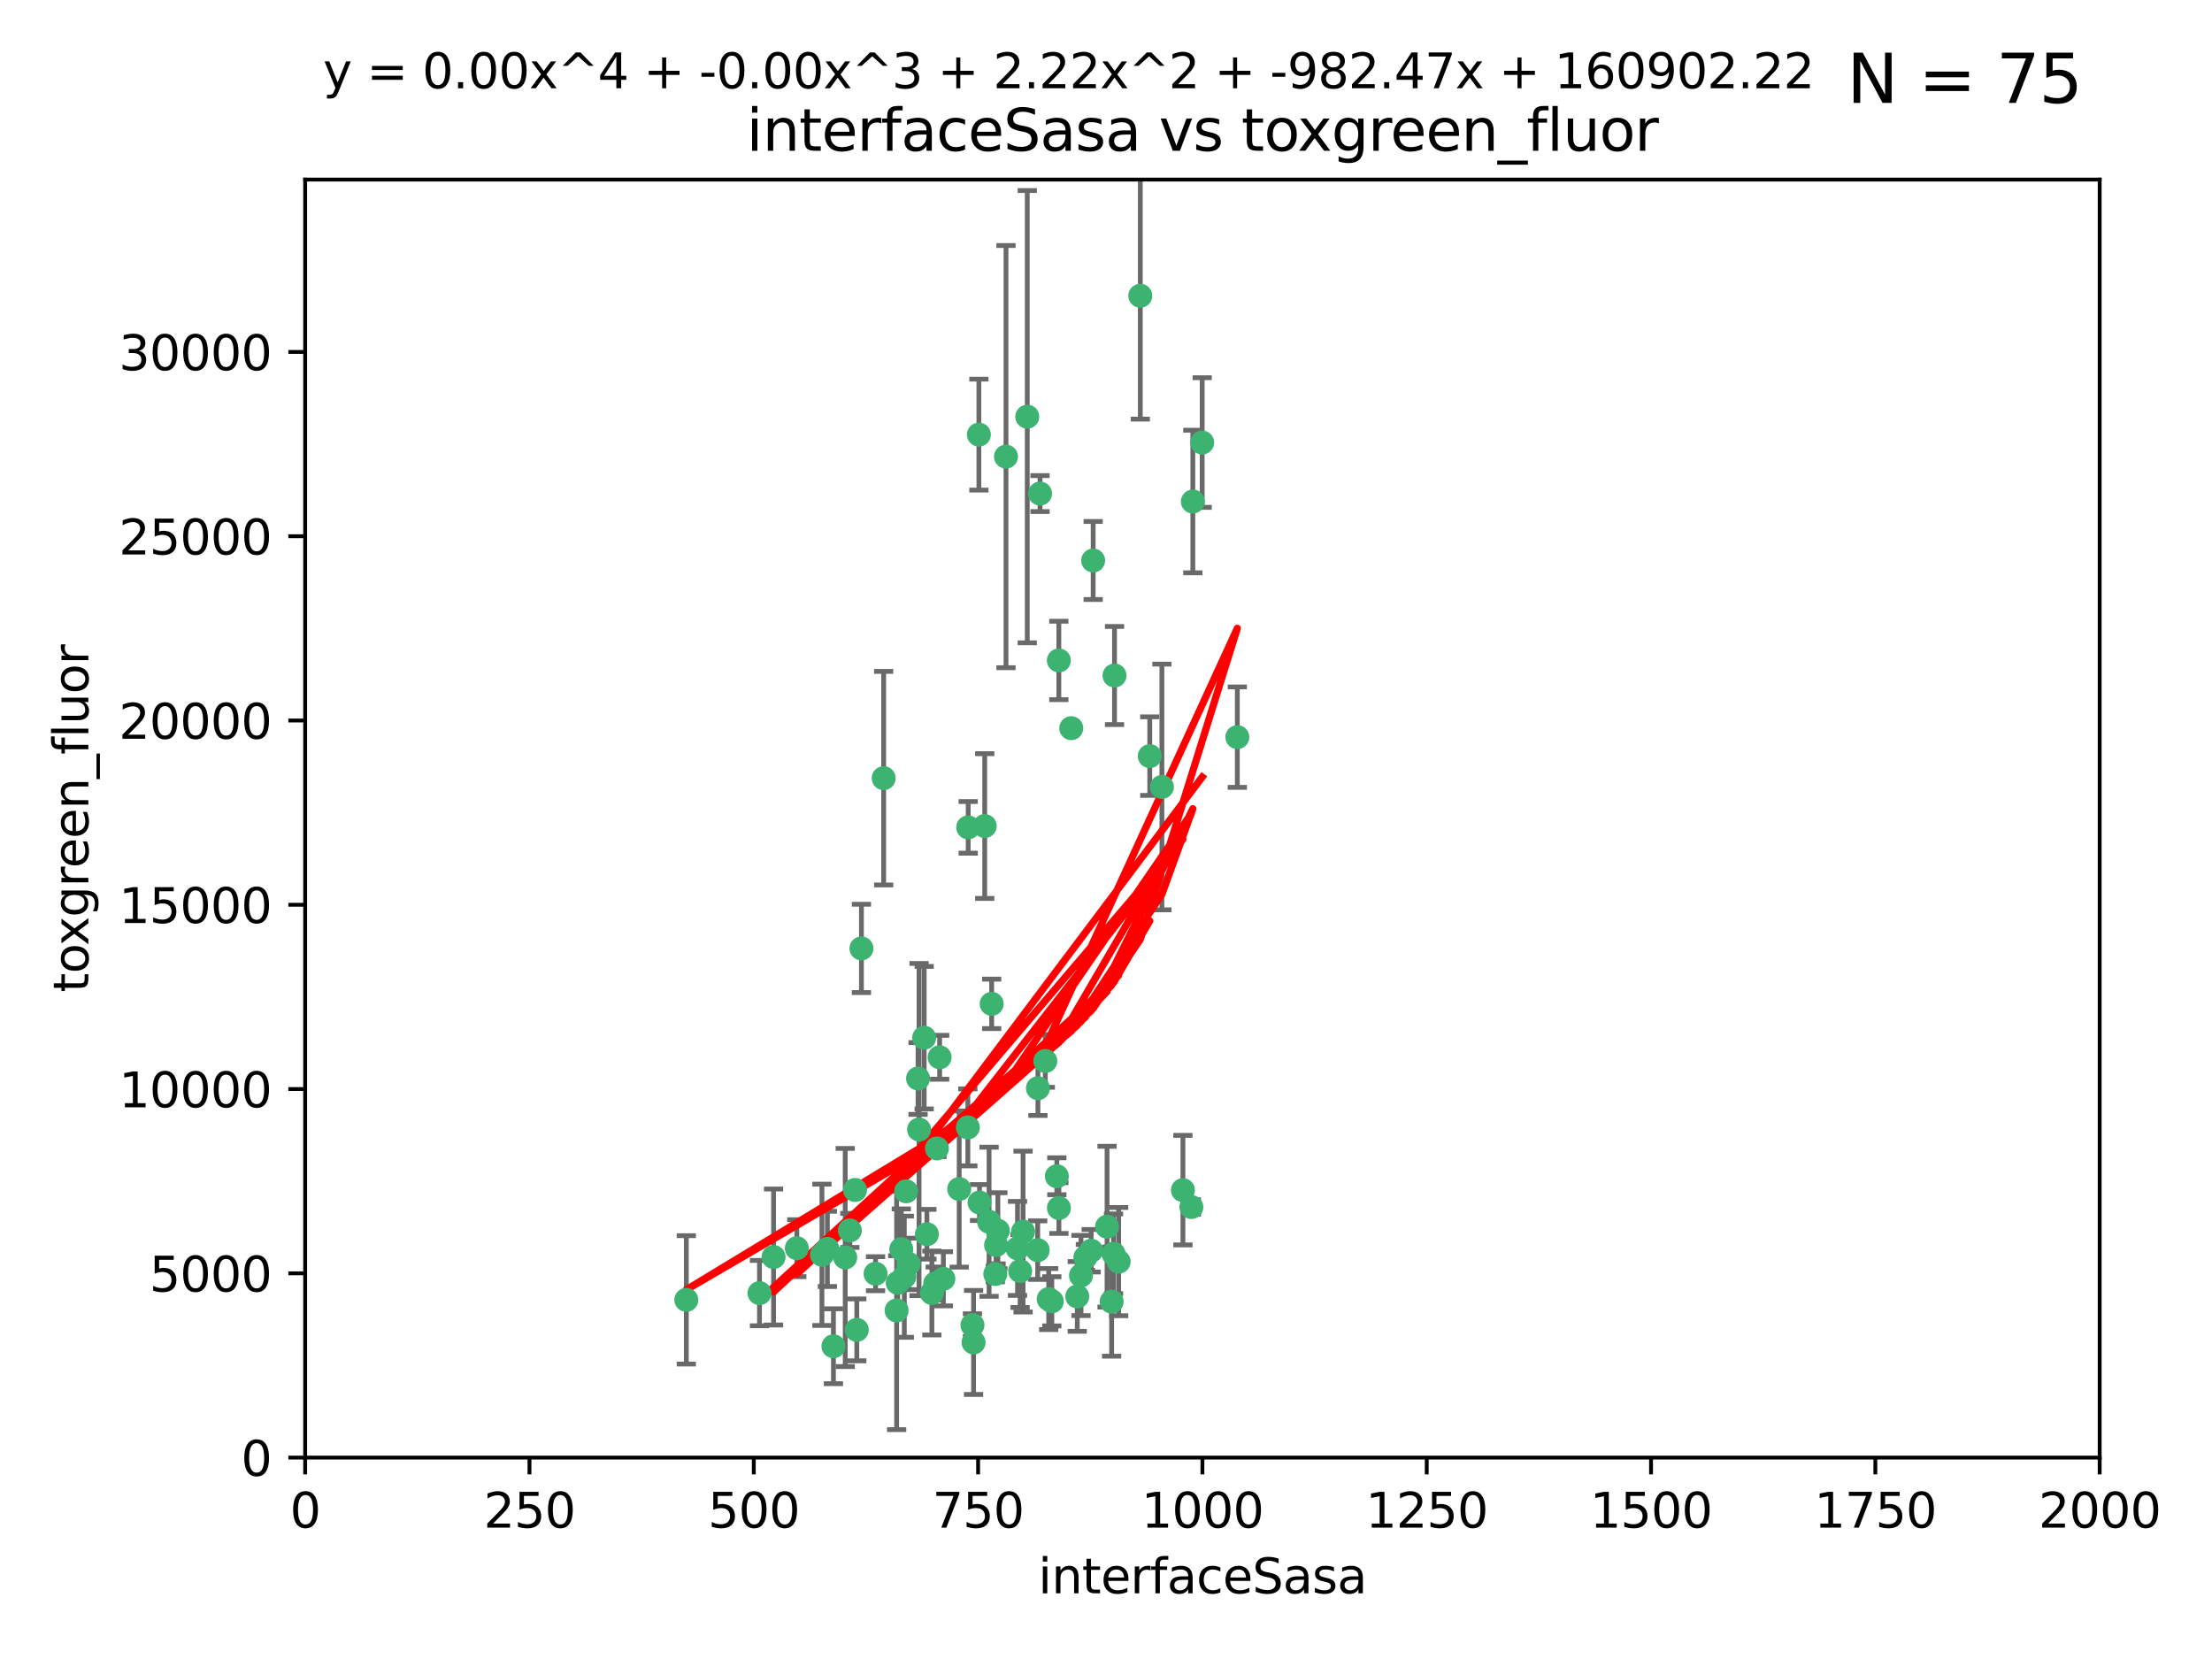 <?xml version="1.0" encoding="utf-8" standalone="no"?>
<!DOCTYPE svg PUBLIC "-//W3C//DTD SVG 1.1//EN"
  "http://www.w3.org/Graphics/SVG/1.1/DTD/svg11.dtd">
<svg xmlns:xlink="http://www.w3.org/1999/xlink" width="460.8pt" height="345.6pt" viewBox="0 0 460.8 345.6" xmlns="http://www.w3.org/2000/svg" version="1.1">
 <defs>
  <style type="text/css">*{stroke-linejoin: round; stroke-linecap: butt}</style>
 </defs>
 <g id="figure_1">
  <g id="patch_1">
   <path d="M 0 345.6 
L 460.8 345.6 
L 460.8 0 
L 0 0 
z
" style="fill: #ffffff"/>
  </g>
  <g id="axes_1">
   <g id="patch_2">
    <path d="M 63.571 303.64 
L 437.4 303.64 
L 437.4 37.411 
L 63.571 37.411 
z
" style="fill: #ffffff"/>
   </g>
   <g id="PathCollection_1">
    <defs>
     <path id="m99614596d0" d="M 0 1.118 
C 0.297 1.118 0.581 1 0.791 0.791 
C 1 0.581 1.118 0.297 1.118 0 
C 1.118 -0.297 1 -0.581 0.791 -0.791 
C 0.581 -1 0.297 -1.118 0 -1.118 
C -0.297 -1.118 -0.581 -1 -0.791 -0.791 
C -1 -0.581 -1.118 -0.297 -1.118 0 
C -1.118 0.297 -1 0.581 -0.791 0.791 
C -0.581 1 -0.297 1.118 0 1.118 
z
" style="stroke: #3cb371"/>
    </defs>
    <g clip-path="url(#p02b503f9a8)">
     <use xlink:href="#m99614596d0" x="250.437" y="92.187" style="fill: #3cb371; stroke: #3cb371"/>
     <use xlink:href="#m99614596d0" x="191.458" y="235.304" style="fill: #3cb371; stroke: #3cb371"/>
     <use xlink:href="#m99614596d0" x="223.161" y="151.693" style="fill: #3cb371; stroke: #3cb371"/>
     <use xlink:href="#m99614596d0" x="242.046" y="163.936" style="fill: #3cb371; stroke: #3cb371"/>
     <use xlink:href="#m99614596d0" x="248.491" y="104.476" style="fill: #3cb371; stroke: #3cb371"/>
     <use xlink:href="#m99614596d0" x="227.725" y="116.762" style="fill: #3cb371; stroke: #3cb371"/>
     <use xlink:href="#m99614596d0" x="237.546" y="61.614" style="fill: #3cb371; stroke: #3cb371"/>
     <use xlink:href="#m99614596d0" x="257.757" y="153.559" style="fill: #3cb371; stroke: #3cb371"/>
     <use xlink:href="#m99614596d0" x="216.658" y="102.821" style="fill: #3cb371; stroke: #3cb371"/>
     <use xlink:href="#m99614596d0" x="206.585" y="209.121" style="fill: #3cb371; stroke: #3cb371"/>
     <use xlink:href="#m99614596d0" x="220.577" y="137.58" style="fill: #3cb371; stroke: #3cb371"/>
     <use xlink:href="#m99614596d0" x="203.92" y="90.534" style="fill: #3cb371; stroke: #3cb371"/>
     <use xlink:href="#m99614596d0" x="227.314" y="260.552" style="fill: #3cb371; stroke: #3cb371"/>
     <use xlink:href="#m99614596d0" x="216.22" y="226.692" style="fill: #3cb371; stroke: #3cb371"/>
     <use xlink:href="#m99614596d0" x="207.873" y="256.385" style="fill: #3cb371; stroke: #3cb371"/>
     <use xlink:href="#m99614596d0" x="213.998" y="86.8" style="fill: #3cb371; stroke: #3cb371"/>
     <use xlink:href="#m99614596d0" x="188.766" y="248.172" style="fill: #3cb371; stroke: #3cb371"/>
     <use xlink:href="#m99614596d0" x="231.574" y="271.146" style="fill: #3cb371; stroke: #3cb371"/>
     <use xlink:href="#m99614596d0" x="216.174" y="260.427" style="fill: #3cb371; stroke: #3cb371"/>
     <use xlink:href="#m99614596d0" x="220.589" y="251.655" style="fill: #3cb371; stroke: #3cb371"/>
     <use xlink:href="#m99614596d0" x="230.62" y="255.535" style="fill: #3cb371; stroke: #3cb371"/>
     <use xlink:href="#m99614596d0" x="178.12" y="247.891" style="fill: #3cb371; stroke: #3cb371"/>
     <use xlink:href="#m99614596d0" x="233.037" y="262.817" style="fill: #3cb371; stroke: #3cb371"/>
     <use xlink:href="#m99614596d0" x="209.568" y="95.121" style="fill: #3cb371; stroke: #3cb371"/>
     <use xlink:href="#m99614596d0" x="248.185" y="251.452" style="fill: #3cb371; stroke: #3cb371"/>
     <use xlink:href="#m99614596d0" x="220.157" y="245.034" style="fill: #3cb371; stroke: #3cb371"/>
     <use xlink:href="#m99614596d0" x="186.783" y="272.992" style="fill: #3cb371; stroke: #3cb371"/>
     <use xlink:href="#m99614596d0" x="246.424" y="247.93" style="fill: #3cb371; stroke: #3cb371"/>
     <use xlink:href="#m99614596d0" x="202.811" y="279.655" style="fill: #3cb371; stroke: #3cb371"/>
     <use xlink:href="#m99614596d0" x="231.97" y="261.183" style="fill: #3cb371; stroke: #3cb371"/>
     <use xlink:href="#m99614596d0" x="239.516" y="157.513" style="fill: #3cb371; stroke: #3cb371"/>
     <use xlink:href="#m99614596d0" x="225.192" y="265.707" style="fill: #3cb371; stroke: #3cb371"/>
     <use xlink:href="#m99614596d0" x="212.512" y="264.778" style="fill: #3cb371; stroke: #3cb371"/>
     <use xlink:href="#m99614596d0" x="202.578" y="276.039" style="fill: #3cb371; stroke: #3cb371"/>
     <use xlink:href="#m99614596d0" x="188.387" y="265.959" style="fill: #3cb371; stroke: #3cb371"/>
     <use xlink:href="#m99614596d0" x="205.136" y="172.082" style="fill: #3cb371; stroke: #3cb371"/>
     <use xlink:href="#m99614596d0" x="194.819" y="267.377" style="fill: #3cb371; stroke: #3cb371"/>
     <use xlink:href="#m99614596d0" x="194.129" y="269.355" style="fill: #3cb371; stroke: #3cb371"/>
     <use xlink:href="#m99614596d0" x="213.125" y="256.562" style="fill: #3cb371; stroke: #3cb371"/>
     <use xlink:href="#m99614596d0" x="218.463" y="270.619" style="fill: #3cb371; stroke: #3cb371"/>
     <use xlink:href="#m99614596d0" x="201.621" y="234.855" style="fill: #3cb371; stroke: #3cb371"/>
     <use xlink:href="#m99614596d0" x="161.148" y="261.86" style="fill: #3cb371; stroke: #3cb371"/>
     <use xlink:href="#m99614596d0" x="201.69" y="172.356" style="fill: #3cb371; stroke: #3cb371"/>
     <use xlink:href="#m99614596d0" x="182.396" y="265.335" style="fill: #3cb371; stroke: #3cb371"/>
     <use xlink:href="#m99614596d0" x="224.415" y="270.071" style="fill: #3cb371; stroke: #3cb371"/>
     <use xlink:href="#m99614596d0" x="207.338" y="265.402" style="fill: #3cb371; stroke: #3cb371"/>
     <use xlink:href="#m99614596d0" x="199.821" y="247.697" style="fill: #3cb371; stroke: #3cb371"/>
     <use xlink:href="#m99614596d0" x="206.043" y="254.514" style="fill: #3cb371; stroke: #3cb371"/>
     <use xlink:href="#m99614596d0" x="192.525" y="216.17" style="fill: #3cb371; stroke: #3cb371"/>
     <use xlink:href="#m99614596d0" x="184.082" y="162.105" style="fill: #3cb371; stroke: #3cb371"/>
     <use xlink:href="#m99614596d0" x="207.501" y="259.36" style="fill: #3cb371; stroke: #3cb371"/>
     <use xlink:href="#m99614596d0" x="211.97" y="260.068" style="fill: #3cb371; stroke: #3cb371"/>
     <use xlink:href="#m99614596d0" x="187.755" y="260.221" style="fill: #3cb371; stroke: #3cb371"/>
     <use xlink:href="#m99614596d0" x="172.357" y="260.163" style="fill: #3cb371; stroke: #3cb371"/>
     <use xlink:href="#m99614596d0" x="165.991" y="260.019" style="fill: #3cb371; stroke: #3cb371"/>
     <use xlink:href="#m99614596d0" x="232.174" y="140.722" style="fill: #3cb371; stroke: #3cb371"/>
     <use xlink:href="#m99614596d0" x="179.453" y="197.571" style="fill: #3cb371; stroke: #3cb371"/>
     <use xlink:href="#m99614596d0" x="226.105" y="261.935" style="fill: #3cb371; stroke: #3cb371"/>
     <use xlink:href="#m99614596d0" x="193.088" y="257.112" style="fill: #3cb371; stroke: #3cb371"/>
     <use xlink:href="#m99614596d0" x="178.488" y="277.035" style="fill: #3cb371; stroke: #3cb371"/>
     <use xlink:href="#m99614596d0" x="217.757" y="221.023" style="fill: #3cb371; stroke: #3cb371"/>
     <use xlink:href="#m99614596d0" x="173.619" y="280.448" style="fill: #3cb371; stroke: #3cb371"/>
     <use xlink:href="#m99614596d0" x="196.523" y="266.395" style="fill: #3cb371; stroke: #3cb371"/>
     <use xlink:href="#m99614596d0" x="191.245" y="224.667" style="fill: #3cb371; stroke: #3cb371"/>
     <use xlink:href="#m99614596d0" x="142.971" y="270.784" style="fill: #3cb371; stroke: #3cb371"/>
     <use xlink:href="#m99614596d0" x="195.181" y="239.234" style="fill: #3cb371; stroke: #3cb371"/>
     <use xlink:href="#m99614596d0" x="204.052" y="250.509" style="fill: #3cb371; stroke: #3cb371"/>
     <use xlink:href="#m99614596d0" x="187.013" y="267.238" style="fill: #3cb371; stroke: #3cb371"/>
     <use xlink:href="#m99614596d0" x="195.744" y="220.252" style="fill: #3cb371; stroke: #3cb371"/>
     <use xlink:href="#m99614596d0" x="158.215" y="269.377" style="fill: #3cb371; stroke: #3cb371"/>
     <use xlink:href="#m99614596d0" x="189.29" y="263.294" style="fill: #3cb371; stroke: #3cb371"/>
     <use xlink:href="#m99614596d0" x="219.112" y="271.085" style="fill: #3cb371; stroke: #3cb371"/>
     <use xlink:href="#m99614596d0" x="171.225" y="261.393" style="fill: #3cb371; stroke: #3cb371"/>
     <use xlink:href="#m99614596d0" x="176.075" y="261.957" style="fill: #3cb371; stroke: #3cb371"/>
     <use xlink:href="#m99614596d0" x="177.039" y="256.316" style="fill: #3cb371; stroke: #3cb371"/>
    </g>
   </g>
   <g id="matplotlib.axis_1">
    <g id="xtick_1">
     <g id="line2d_1">
      <defs>
       <path id="mbc0d3df2f6" d="M 0 0 
L 0 3.5 
" style="stroke: #000000; stroke-width: 0.8"/>
      </defs>
      <g>
       <use xlink:href="#mbc0d3df2f6" x="63.571" y="303.64" style="stroke: #000000; stroke-width: 0.8"/>
      </g>
     </g>
     <g id="text_1">
      <!-- 0 -->
      <g transform="translate(60.39 318.238)scale(0.1 -0.1)">
       <defs>
        <path id="DejaVuSans-30" d="M 2034 4250 
Q 1547 4250 1301 3770 
Q 1056 3291 1056 2328 
Q 1056 1369 1301 889 
Q 1547 409 2034 409 
Q 2525 409 2770 889 
Q 3016 1369 3016 2328 
Q 3016 3291 2770 3770 
Q 2525 4250 2034 4250 
z
M 2034 4750 
Q 2819 4750 3233 4129 
Q 3647 3509 3647 2328 
Q 3647 1150 3233 529 
Q 2819 -91 2034 -91 
Q 1250 -91 836 529 
Q 422 1150 422 2328 
Q 422 3509 836 4129 
Q 1250 4750 2034 4750 
z
" transform="scale(0.016)"/>
       </defs>
       <use xlink:href="#DejaVuSans-30"/>
      </g>
     </g>
    </g>
    <g id="xtick_2">
     <g id="line2d_2">
      <g>
       <use xlink:href="#mbc0d3df2f6" x="110.3" y="303.64" style="stroke: #000000; stroke-width: 0.8"/>
      </g>
     </g>
     <g id="text_2">
      <!-- 250 -->
      <g transform="translate(100.756 318.238)scale(0.1 -0.1)">
       <defs>
        <path id="DejaVuSans-32" d="M 1228 531 
L 3431 531 
L 3431 0 
L 469 0 
L 469 531 
Q 828 903 1448 1529 
Q 2069 2156 2228 2338 
Q 2531 2678 2651 2914 
Q 2772 3150 2772 3378 
Q 2772 3750 2511 3984 
Q 2250 4219 1831 4219 
Q 1534 4219 1204 4116 
Q 875 4013 500 3803 
L 500 4441 
Q 881 4594 1212 4672 
Q 1544 4750 1819 4750 
Q 2544 4750 2975 4387 
Q 3406 4025 3406 3419 
Q 3406 3131 3298 2873 
Q 3191 2616 2906 2266 
Q 2828 2175 2409 1742 
Q 1991 1309 1228 531 
z
" transform="scale(0.016)"/>
        <path id="DejaVuSans-35" d="M 691 4666 
L 3169 4666 
L 3169 4134 
L 1269 4134 
L 1269 2991 
Q 1406 3038 1543 3061 
Q 1681 3084 1819 3084 
Q 2600 3084 3056 2656 
Q 3513 2228 3513 1497 
Q 3513 744 3044 326 
Q 2575 -91 1722 -91 
Q 1428 -91 1123 -41 
Q 819 9 494 109 
L 494 744 
Q 775 591 1075 516 
Q 1375 441 1709 441 
Q 2250 441 2565 725 
Q 2881 1009 2881 1497 
Q 2881 1984 2565 2268 
Q 2250 2553 1709 2553 
Q 1456 2553 1204 2497 
Q 953 2441 691 2322 
L 691 4666 
z
" transform="scale(0.016)"/>
       </defs>
       <use xlink:href="#DejaVuSans-32"/>
       <use xlink:href="#DejaVuSans-35" x="63.623"/>
       <use xlink:href="#DejaVuSans-30" x="127.246"/>
      </g>
     </g>
    </g>
    <g id="xtick_3">
     <g id="line2d_3">
      <g>
       <use xlink:href="#mbc0d3df2f6" x="157.028" y="303.64" style="stroke: #000000; stroke-width: 0.8"/>
      </g>
     </g>
     <g id="text_3">
      <!-- 500 -->
      <g transform="translate(147.485 318.238)scale(0.1 -0.1)">
       <use xlink:href="#DejaVuSans-35"/>
       <use xlink:href="#DejaVuSans-30" x="63.623"/>
       <use xlink:href="#DejaVuSans-30" x="127.246"/>
      </g>
     </g>
    </g>
    <g id="xtick_4">
     <g id="line2d_4">
      <g>
       <use xlink:href="#mbc0d3df2f6" x="203.757" y="303.64" style="stroke: #000000; stroke-width: 0.8"/>
      </g>
     </g>
     <g id="text_4">
      <!-- 750 -->
      <g transform="translate(194.213 318.238)scale(0.1 -0.1)">
       <defs>
        <path id="DejaVuSans-37" d="M 525 4666 
L 3525 4666 
L 3525 4397 
L 1831 0 
L 1172 0 
L 2766 4134 
L 525 4134 
L 525 4666 
z
" transform="scale(0.016)"/>
       </defs>
       <use xlink:href="#DejaVuSans-37"/>
       <use xlink:href="#DejaVuSans-35" x="63.623"/>
       <use xlink:href="#DejaVuSans-30" x="127.246"/>
      </g>
     </g>
    </g>
    <g id="xtick_5">
     <g id="line2d_5">
      <g>
       <use xlink:href="#mbc0d3df2f6" x="250.486" y="303.64" style="stroke: #000000; stroke-width: 0.8"/>
      </g>
     </g>
     <g id="text_5">
      <!-- 1000 -->
      <g transform="translate(237.761 318.238)scale(0.1 -0.1)">
       <defs>
        <path id="DejaVuSans-31" d="M 794 531 
L 1825 531 
L 1825 4091 
L 703 3866 
L 703 4441 
L 1819 4666 
L 2450 4666 
L 2450 531 
L 3481 531 
L 3481 0 
L 794 0 
L 794 531 
z
" transform="scale(0.016)"/>
       </defs>
       <use xlink:href="#DejaVuSans-31"/>
       <use xlink:href="#DejaVuSans-30" x="63.623"/>
       <use xlink:href="#DejaVuSans-30" x="127.246"/>
       <use xlink:href="#DejaVuSans-30" x="190.869"/>
      </g>
     </g>
    </g>
    <g id="xtick_6">
     <g id="line2d_6">
      <g>
       <use xlink:href="#mbc0d3df2f6" x="297.214" y="303.64" style="stroke: #000000; stroke-width: 0.8"/>
      </g>
     </g>
     <g id="text_6">
      <!-- 1250 -->
      <g transform="translate(284.489 318.238)scale(0.1 -0.1)">
       <use xlink:href="#DejaVuSans-31"/>
       <use xlink:href="#DejaVuSans-32" x="63.623"/>
       <use xlink:href="#DejaVuSans-35" x="127.246"/>
       <use xlink:href="#DejaVuSans-30" x="190.869"/>
      </g>
     </g>
    </g>
    <g id="xtick_7">
     <g id="line2d_7">
      <g>
       <use xlink:href="#mbc0d3df2f6" x="343.943" y="303.64" style="stroke: #000000; stroke-width: 0.8"/>
      </g>
     </g>
     <g id="text_7">
      <!-- 1500 -->
      <g transform="translate(331.218 318.238)scale(0.1 -0.1)">
       <use xlink:href="#DejaVuSans-31"/>
       <use xlink:href="#DejaVuSans-35" x="63.623"/>
       <use xlink:href="#DejaVuSans-30" x="127.246"/>
       <use xlink:href="#DejaVuSans-30" x="190.869"/>
      </g>
     </g>
    </g>
    <g id="xtick_8">
     <g id="line2d_8">
      <g>
       <use xlink:href="#mbc0d3df2f6" x="390.671" y="303.64" style="stroke: #000000; stroke-width: 0.8"/>
      </g>
     </g>
     <g id="text_8">
      <!-- 1750 -->
      <g transform="translate(377.946 318.238)scale(0.1 -0.1)">
       <use xlink:href="#DejaVuSans-31"/>
       <use xlink:href="#DejaVuSans-37" x="63.623"/>
       <use xlink:href="#DejaVuSans-35" x="127.246"/>
       <use xlink:href="#DejaVuSans-30" x="190.869"/>
      </g>
     </g>
    </g>
    <g id="xtick_9">
     <g id="line2d_9">
      <g>
       <use xlink:href="#mbc0d3df2f6" x="437.4" y="303.64" style="stroke: #000000; stroke-width: 0.8"/>
      </g>
     </g>
     <g id="text_9">
      <!-- 2000 -->
      <g transform="translate(424.675 318.238)scale(0.1 -0.1)">
       <use xlink:href="#DejaVuSans-32"/>
       <use xlink:href="#DejaVuSans-30" x="63.623"/>
       <use xlink:href="#DejaVuSans-30" x="127.246"/>
       <use xlink:href="#DejaVuSans-30" x="190.869"/>
      </g>
     </g>
    </g>
    <g id="text_10">
     <!-- interfaceSasa -->
     <g transform="translate(216.279 331.917)scale(0.1 -0.1)">
      <defs>
       <path id="DejaVuSans-69" d="M 603 3500 
L 1178 3500 
L 1178 0 
L 603 0 
L 603 3500 
z
M 603 4863 
L 1178 4863 
L 1178 4134 
L 603 4134 
L 603 4863 
z
" transform="scale(0.016)"/>
       <path id="DejaVuSans-6e" d="M 3513 2113 
L 3513 0 
L 2938 0 
L 2938 2094 
Q 2938 2591 2744 2837 
Q 2550 3084 2163 3084 
Q 1697 3084 1428 2787 
Q 1159 2491 1159 1978 
L 1159 0 
L 581 0 
L 581 3500 
L 1159 3500 
L 1159 2956 
Q 1366 3272 1645 3428 
Q 1925 3584 2291 3584 
Q 2894 3584 3203 3211 
Q 3513 2838 3513 2113 
z
" transform="scale(0.016)"/>
       <path id="DejaVuSans-74" d="M 1172 4494 
L 1172 3500 
L 2356 3500 
L 2356 3053 
L 1172 3053 
L 1172 1153 
Q 1172 725 1289 603 
Q 1406 481 1766 481 
L 2356 481 
L 2356 0 
L 1766 0 
Q 1100 0 847 248 
Q 594 497 594 1153 
L 594 3053 
L 172 3053 
L 172 3500 
L 594 3500 
L 594 4494 
L 1172 4494 
z
" transform="scale(0.016)"/>
       <path id="DejaVuSans-65" d="M 3597 1894 
L 3597 1613 
L 953 1613 
Q 991 1019 1311 708 
Q 1631 397 2203 397 
Q 2534 397 2845 478 
Q 3156 559 3463 722 
L 3463 178 
Q 3153 47 2828 -22 
Q 2503 -91 2169 -91 
Q 1331 -91 842 396 
Q 353 884 353 1716 
Q 353 2575 817 3079 
Q 1281 3584 2069 3584 
Q 2775 3584 3186 3129 
Q 3597 2675 3597 1894 
z
M 3022 2063 
Q 3016 2534 2758 2815 
Q 2500 3097 2075 3097 
Q 1594 3097 1305 2825 
Q 1016 2553 972 2059 
L 3022 2063 
z
" transform="scale(0.016)"/>
       <path id="DejaVuSans-72" d="M 2631 2963 
Q 2534 3019 2420 3045 
Q 2306 3072 2169 3072 
Q 1681 3072 1420 2755 
Q 1159 2438 1159 1844 
L 1159 0 
L 581 0 
L 581 3500 
L 1159 3500 
L 1159 2956 
Q 1341 3275 1631 3429 
Q 1922 3584 2338 3584 
Q 2397 3584 2469 3576 
Q 2541 3569 2628 3553 
L 2631 2963 
z
" transform="scale(0.016)"/>
       <path id="DejaVuSans-66" d="M 2375 4863 
L 2375 4384 
L 1825 4384 
Q 1516 4384 1395 4259 
Q 1275 4134 1275 3809 
L 1275 3500 
L 2222 3500 
L 2222 3053 
L 1275 3053 
L 1275 0 
L 697 0 
L 697 3053 
L 147 3053 
L 147 3500 
L 697 3500 
L 697 3744 
Q 697 4328 969 4595 
Q 1241 4863 1831 4863 
L 2375 4863 
z
" transform="scale(0.016)"/>
       <path id="DejaVuSans-61" d="M 2194 1759 
Q 1497 1759 1228 1600 
Q 959 1441 959 1056 
Q 959 750 1161 570 
Q 1363 391 1709 391 
Q 2188 391 2477 730 
Q 2766 1069 2766 1631 
L 2766 1759 
L 2194 1759 
z
M 3341 1997 
L 3341 0 
L 2766 0 
L 2766 531 
Q 2569 213 2275 61 
Q 1981 -91 1556 -91 
Q 1019 -91 701 211 
Q 384 513 384 1019 
Q 384 1609 779 1909 
Q 1175 2209 1959 2209 
L 2766 2209 
L 2766 2266 
Q 2766 2663 2505 2880 
Q 2244 3097 1772 3097 
Q 1472 3097 1187 3025 
Q 903 2953 641 2809 
L 641 3341 
Q 956 3463 1253 3523 
Q 1550 3584 1831 3584 
Q 2591 3584 2966 3190 
Q 3341 2797 3341 1997 
z
" transform="scale(0.016)"/>
       <path id="DejaVuSans-63" d="M 3122 3366 
L 3122 2828 
Q 2878 2963 2633 3030 
Q 2388 3097 2138 3097 
Q 1578 3097 1268 2742 
Q 959 2388 959 1747 
Q 959 1106 1268 751 
Q 1578 397 2138 397 
Q 2388 397 2633 464 
Q 2878 531 3122 666 
L 3122 134 
Q 2881 22 2623 -34 
Q 2366 -91 2075 -91 
Q 1284 -91 818 406 
Q 353 903 353 1747 
Q 353 2603 823 3093 
Q 1294 3584 2113 3584 
Q 2378 3584 2631 3529 
Q 2884 3475 3122 3366 
z
" transform="scale(0.016)"/>
       <path id="DejaVuSans-53" d="M 3425 4513 
L 3425 3897 
Q 3066 4069 2747 4153 
Q 2428 4238 2131 4238 
Q 1616 4238 1336 4038 
Q 1056 3838 1056 3469 
Q 1056 3159 1242 3001 
Q 1428 2844 1947 2747 
L 2328 2669 
Q 3034 2534 3370 2195 
Q 3706 1856 3706 1288 
Q 3706 609 3251 259 
Q 2797 -91 1919 -91 
Q 1588 -91 1214 -16 
Q 841 59 441 206 
L 441 856 
Q 825 641 1194 531 
Q 1563 422 1919 422 
Q 2459 422 2753 634 
Q 3047 847 3047 1241 
Q 3047 1584 2836 1778 
Q 2625 1972 2144 2069 
L 1759 2144 
Q 1053 2284 737 2584 
Q 422 2884 422 3419 
Q 422 4038 858 4394 
Q 1294 4750 2059 4750 
Q 2388 4750 2728 4690 
Q 3069 4631 3425 4513 
z
" transform="scale(0.016)"/>
       <path id="DejaVuSans-73" d="M 2834 3397 
L 2834 2853 
Q 2591 2978 2328 3040 
Q 2066 3103 1784 3103 
Q 1356 3103 1142 2972 
Q 928 2841 928 2578 
Q 928 2378 1081 2264 
Q 1234 2150 1697 2047 
L 1894 2003 
Q 2506 1872 2764 1633 
Q 3022 1394 3022 966 
Q 3022 478 2636 193 
Q 2250 -91 1575 -91 
Q 1294 -91 989 -36 
Q 684 19 347 128 
L 347 722 
Q 666 556 975 473 
Q 1284 391 1588 391 
Q 1994 391 2212 530 
Q 2431 669 2431 922 
Q 2431 1156 2273 1281 
Q 2116 1406 1581 1522 
L 1381 1569 
Q 847 1681 609 1914 
Q 372 2147 372 2553 
Q 372 3047 722 3315 
Q 1072 3584 1716 3584 
Q 2034 3584 2315 3537 
Q 2597 3491 2834 3397 
z
" transform="scale(0.016)"/>
      </defs>
      <use xlink:href="#DejaVuSans-69"/>
      <use xlink:href="#DejaVuSans-6e" x="27.783"/>
      <use xlink:href="#DejaVuSans-74" x="91.162"/>
      <use xlink:href="#DejaVuSans-65" x="130.371"/>
      <use xlink:href="#DejaVuSans-72" x="191.895"/>
      <use xlink:href="#DejaVuSans-66" x="233.008"/>
      <use xlink:href="#DejaVuSans-61" x="268.213"/>
      <use xlink:href="#DejaVuSans-63" x="329.492"/>
      <use xlink:href="#DejaVuSans-65" x="384.473"/>
      <use xlink:href="#DejaVuSans-53" x="445.996"/>
      <use xlink:href="#DejaVuSans-61" x="509.473"/>
      <use xlink:href="#DejaVuSans-73" x="570.752"/>
      <use xlink:href="#DejaVuSans-61" x="622.852"/>
     </g>
    </g>
   </g>
   <g id="matplotlib.axis_2">
    <g id="ytick_1">
     <g id="line2d_10">
      <defs>
       <path id="m109039b5e3" d="M 0 0 
L -3.5 0 
" style="stroke: #000000; stroke-width: 0.8"/>
      </defs>
      <g>
       <use xlink:href="#m109039b5e3" x="63.571" y="303.64" style="stroke: #000000; stroke-width: 0.8"/>
      </g>
     </g>
     <g id="text_11">
      <!-- 0 -->
      <g transform="translate(50.209 307.439)scale(0.1 -0.1)">
       <use xlink:href="#DejaVuSans-30"/>
      </g>
     </g>
    </g>
    <g id="ytick_2">
     <g id="line2d_11">
      <g>
       <use xlink:href="#m109039b5e3" x="63.571" y="265.253" style="stroke: #000000; stroke-width: 0.8"/>
      </g>
     </g>
     <g id="text_12">
      <!-- 5000 -->
      <g transform="translate(31.121 269.052)scale(0.1 -0.1)">
       <use xlink:href="#DejaVuSans-35"/>
       <use xlink:href="#DejaVuSans-30" x="63.623"/>
       <use xlink:href="#DejaVuSans-30" x="127.246"/>
       <use xlink:href="#DejaVuSans-30" x="190.869"/>
      </g>
     </g>
    </g>
    <g id="ytick_3">
     <g id="line2d_12">
      <g>
       <use xlink:href="#m109039b5e3" x="63.571" y="226.866" style="stroke: #000000; stroke-width: 0.8"/>
      </g>
     </g>
     <g id="text_13">
      <!-- 10000 -->
      <g transform="translate(24.759 230.665)scale(0.1 -0.1)">
       <use xlink:href="#DejaVuSans-31"/>
       <use xlink:href="#DejaVuSans-30" x="63.623"/>
       <use xlink:href="#DejaVuSans-30" x="127.246"/>
       <use xlink:href="#DejaVuSans-30" x="190.869"/>
       <use xlink:href="#DejaVuSans-30" x="254.492"/>
      </g>
     </g>
    </g>
    <g id="ytick_4">
     <g id="line2d_13">
      <g>
       <use xlink:href="#m109039b5e3" x="63.571" y="188.479" style="stroke: #000000; stroke-width: 0.8"/>
      </g>
     </g>
     <g id="text_14">
      <!-- 15000 -->
      <g transform="translate(24.759 192.278)scale(0.1 -0.1)">
       <use xlink:href="#DejaVuSans-31"/>
       <use xlink:href="#DejaVuSans-35" x="63.623"/>
       <use xlink:href="#DejaVuSans-30" x="127.246"/>
       <use xlink:href="#DejaVuSans-30" x="190.869"/>
       <use xlink:href="#DejaVuSans-30" x="254.492"/>
      </g>
     </g>
    </g>
    <g id="ytick_5">
     <g id="line2d_14">
      <g>
       <use xlink:href="#m109039b5e3" x="63.571" y="150.092" style="stroke: #000000; stroke-width: 0.8"/>
      </g>
     </g>
     <g id="text_15">
      <!-- 20000 -->
      <g transform="translate(24.759 153.891)scale(0.1 -0.1)">
       <use xlink:href="#DejaVuSans-32"/>
       <use xlink:href="#DejaVuSans-30" x="63.623"/>
       <use xlink:href="#DejaVuSans-30" x="127.246"/>
       <use xlink:href="#DejaVuSans-30" x="190.869"/>
       <use xlink:href="#DejaVuSans-30" x="254.492"/>
      </g>
     </g>
    </g>
    <g id="ytick_6">
     <g id="line2d_15">
      <g>
       <use xlink:href="#m109039b5e3" x="63.571" y="111.705" style="stroke: #000000; stroke-width: 0.8"/>
      </g>
     </g>
     <g id="text_16">
      <!-- 25000 -->
      <g transform="translate(24.759 115.504)scale(0.1 -0.1)">
       <use xlink:href="#DejaVuSans-32"/>
       <use xlink:href="#DejaVuSans-35" x="63.623"/>
       <use xlink:href="#DejaVuSans-30" x="127.246"/>
       <use xlink:href="#DejaVuSans-30" x="190.869"/>
       <use xlink:href="#DejaVuSans-30" x="254.492"/>
      </g>
     </g>
    </g>
    <g id="ytick_7">
     <g id="line2d_16">
      <g>
       <use xlink:href="#m109039b5e3" x="63.571" y="73.317" style="stroke: #000000; stroke-width: 0.8"/>
      </g>
     </g>
     <g id="text_17">
      <!-- 30000 -->
      <g transform="translate(24.759 77.117)scale(0.1 -0.1)">
       <defs>
        <path id="DejaVuSans-33" d="M 2597 2516 
Q 3050 2419 3304 2112 
Q 3559 1806 3559 1356 
Q 3559 666 3084 287 
Q 2609 -91 1734 -91 
Q 1441 -91 1130 -33 
Q 819 25 488 141 
L 488 750 
Q 750 597 1062 519 
Q 1375 441 1716 441 
Q 2309 441 2620 675 
Q 2931 909 2931 1356 
Q 2931 1769 2642 2001 
Q 2353 2234 1838 2234 
L 1294 2234 
L 1294 2753 
L 1863 2753 
Q 2328 2753 2575 2939 
Q 2822 3125 2822 3475 
Q 2822 3834 2567 4026 
Q 2313 4219 1838 4219 
Q 1578 4219 1281 4162 
Q 984 4106 628 3988 
L 628 4550 
Q 988 4650 1302 4700 
Q 1616 4750 1894 4750 
Q 2613 4750 3031 4423 
Q 3450 4097 3450 3541 
Q 3450 3153 3228 2886 
Q 3006 2619 2597 2516 
z
" transform="scale(0.016)"/>
       </defs>
       <use xlink:href="#DejaVuSans-33"/>
       <use xlink:href="#DejaVuSans-30" x="63.623"/>
       <use xlink:href="#DejaVuSans-30" x="127.246"/>
       <use xlink:href="#DejaVuSans-30" x="190.869"/>
       <use xlink:href="#DejaVuSans-30" x="254.492"/>
      </g>
     </g>
    </g>
    <g id="text_18">
     <!-- toxgreen_fluor -->
     <g transform="translate(18.401 206.72)rotate(-90)scale(0.1 -0.1)">
      <defs>
       <path id="DejaVuSans-6f" d="M 1959 3097 
Q 1497 3097 1228 2736 
Q 959 2375 959 1747 
Q 959 1119 1226 758 
Q 1494 397 1959 397 
Q 2419 397 2687 759 
Q 2956 1122 2956 1747 
Q 2956 2369 2687 2733 
Q 2419 3097 1959 3097 
z
M 1959 3584 
Q 2709 3584 3137 3096 
Q 3566 2609 3566 1747 
Q 3566 888 3137 398 
Q 2709 -91 1959 -91 
Q 1206 -91 779 398 
Q 353 888 353 1747 
Q 353 2609 779 3096 
Q 1206 3584 1959 3584 
z
" transform="scale(0.016)"/>
       <path id="DejaVuSans-78" d="M 3513 3500 
L 2247 1797 
L 3578 0 
L 2900 0 
L 1881 1375 
L 863 0 
L 184 0 
L 1544 1831 
L 300 3500 
L 978 3500 
L 1906 2253 
L 2834 3500 
L 3513 3500 
z
" transform="scale(0.016)"/>
       <path id="DejaVuSans-67" d="M 2906 1791 
Q 2906 2416 2648 2759 
Q 2391 3103 1925 3103 
Q 1463 3103 1205 2759 
Q 947 2416 947 1791 
Q 947 1169 1205 825 
Q 1463 481 1925 481 
Q 2391 481 2648 825 
Q 2906 1169 2906 1791 
z
M 3481 434 
Q 3481 -459 3084 -895 
Q 2688 -1331 1869 -1331 
Q 1566 -1331 1297 -1286 
Q 1028 -1241 775 -1147 
L 775 -588 
Q 1028 -725 1275 -790 
Q 1522 -856 1778 -856 
Q 2344 -856 2625 -561 
Q 2906 -266 2906 331 
L 2906 616 
Q 2728 306 2450 153 
Q 2172 0 1784 0 
Q 1141 0 747 490 
Q 353 981 353 1791 
Q 353 2603 747 3093 
Q 1141 3584 1784 3584 
Q 2172 3584 2450 3431 
Q 2728 3278 2906 2969 
L 2906 3500 
L 3481 3500 
L 3481 434 
z
" transform="scale(0.016)"/>
       <path id="DejaVuSans-5f" d="M 3263 -1063 
L 3263 -1509 
L -63 -1509 
L -63 -1063 
L 3263 -1063 
z
" transform="scale(0.016)"/>
       <path id="DejaVuSans-6c" d="M 603 4863 
L 1178 4863 
L 1178 0 
L 603 0 
L 603 4863 
z
" transform="scale(0.016)"/>
       <path id="DejaVuSans-75" d="M 544 1381 
L 544 3500 
L 1119 3500 
L 1119 1403 
Q 1119 906 1312 657 
Q 1506 409 1894 409 
Q 2359 409 2629 706 
Q 2900 1003 2900 1516 
L 2900 3500 
L 3475 3500 
L 3475 0 
L 2900 0 
L 2900 538 
Q 2691 219 2414 64 
Q 2138 -91 1772 -91 
Q 1169 -91 856 284 
Q 544 659 544 1381 
z
M 1991 3584 
L 1991 3584 
z
" transform="scale(0.016)"/>
      </defs>
      <use xlink:href="#DejaVuSans-74"/>
      <use xlink:href="#DejaVuSans-6f" x="39.209"/>
      <use xlink:href="#DejaVuSans-78" x="97.266"/>
      <use xlink:href="#DejaVuSans-67" x="156.445"/>
      <use xlink:href="#DejaVuSans-72" x="219.922"/>
      <use xlink:href="#DejaVuSans-65" x="258.785"/>
      <use xlink:href="#DejaVuSans-65" x="320.309"/>
      <use xlink:href="#DejaVuSans-6e" x="381.832"/>
      <use xlink:href="#DejaVuSans-5f" x="445.211"/>
      <use xlink:href="#DejaVuSans-66" x="495.211"/>
      <use xlink:href="#DejaVuSans-6c" x="530.416"/>
      <use xlink:href="#DejaVuSans-75" x="558.199"/>
      <use xlink:href="#DejaVuSans-6f" x="621.578"/>
      <use xlink:href="#DejaVuSans-72" x="682.76"/>
     </g>
    </g>
   </g>
   <g id="LineCollection_1">
    <path d="M 250.437 105.69 
L 250.437 78.685 
" clip-path="url(#p02b503f9a8)" style="fill: none; stroke: #696969"/>
    <path d="M 191.458 269.906 
L 191.458 200.702 
" clip-path="url(#p02b503f9a8)" style="fill: none; stroke: #696969"/>
    <path d="M 223.161 152.217 
L 223.161 151.168 
" clip-path="url(#p02b503f9a8)" style="fill: none; stroke: #696969"/>
    <path d="M 242.046 189.529 
L 242.046 138.343 
" clip-path="url(#p02b503f9a8)" style="fill: none; stroke: #696969"/>
    <path d="M 248.491 119.328 
L 248.491 89.623 
" clip-path="url(#p02b503f9a8)" style="fill: none; stroke: #696969"/>
    <path d="M 227.725 124.89 
L 227.725 108.635 
" clip-path="url(#p02b503f9a8)" style="fill: none; stroke: #696969"/>
    <path d="M 237.546 87.306 
L 237.546 35.922 
" clip-path="url(#p02b503f9a8)" style="fill: none; stroke: #696969"/>
    <path d="M 257.757 164.019 
L 257.757 143.098 
" clip-path="url(#p02b503f9a8)" style="fill: none; stroke: #696969"/>
    <path d="M 216.658 106.565 
L 216.658 99.077 
" clip-path="url(#p02b503f9a8)" style="fill: none; stroke: #696969"/>
    <path d="M 206.585 214.275 
L 206.585 203.967 
" clip-path="url(#p02b503f9a8)" style="fill: none; stroke: #696969"/>
    <path d="M 220.577 145.75 
L 220.577 129.411 
" clip-path="url(#p02b503f9a8)" style="fill: none; stroke: #696969"/>
    <path d="M 203.92 102.091 
L 203.92 78.978 
" clip-path="url(#p02b503f9a8)" style="fill: none; stroke: #696969"/>
    <path d="M 227.314 264.982 
L 227.314 256.122 
" clip-path="url(#p02b503f9a8)" style="fill: none; stroke: #696969"/>
    <path d="M 216.22 232.376 
L 216.22 221.008 
" clip-path="url(#p02b503f9a8)" style="fill: none; stroke: #696969"/>
    <path d="M 207.873 264.301 
L 207.873 248.47 
" clip-path="url(#p02b503f9a8)" style="fill: none; stroke: #696969"/>
    <path d="M 213.998 133.906 
L 213.998 39.694 
" clip-path="url(#p02b503f9a8)" style="fill: none; stroke: #696969"/>
    <path d="M 188.766 248.702 
L 188.766 247.642 
" clip-path="url(#p02b503f9a8)" style="fill: none; stroke: #696969"/>
    <path d="M 231.574 282.519 
L 231.574 259.772 
" clip-path="url(#p02b503f9a8)" style="fill: none; stroke: #696969"/>
    <path d="M 216.174 266.526 
L 216.174 254.328 
" clip-path="url(#p02b503f9a8)" style="fill: none; stroke: #696969"/>
    <path d="M 220.589 256.945 
L 220.589 246.364 
" clip-path="url(#p02b503f9a8)" style="fill: none; stroke: #696969"/>
    <path d="M 230.62 272.278 
L 230.62 238.793 
" clip-path="url(#p02b503f9a8)" style="fill: none; stroke: #696969"/>
    <path d="M 178.12 248.596 
L 178.12 247.186 
" clip-path="url(#p02b503f9a8)" style="fill: none; stroke: #696969"/>
    <path d="M 233.037 274.093 
L 233.037 251.542 
" clip-path="url(#p02b503f9a8)" style="fill: none; stroke: #696969"/>
    <path d="M 209.568 139.091 
L 209.568 51.151 
" clip-path="url(#p02b503f9a8)" style="fill: none; stroke: #696969"/>
    <path d="M 248.185 252.966 
L 248.185 249.939 
" clip-path="url(#p02b503f9a8)" style="fill: none; stroke: #696969"/>
    <path d="M 220.157 248.879 
L 220.157 241.19 
" clip-path="url(#p02b503f9a8)" style="fill: none; stroke: #696969"/>
    <path d="M 186.783 297.815 
L 186.783 248.168 
" clip-path="url(#p02b503f9a8)" style="fill: none; stroke: #696969"/>
    <path d="M 246.424 259.34 
L 246.424 236.521 
" clip-path="url(#p02b503f9a8)" style="fill: none; stroke: #696969"/>
    <path d="M 202.811 290.49 
L 202.811 268.821 
" clip-path="url(#p02b503f9a8)" style="fill: none; stroke: #696969"/>
    <path d="M 231.97 269.484 
L 231.97 252.882 
" clip-path="url(#p02b503f9a8)" style="fill: none; stroke: #696969"/>
    <path d="M 239.516 165.694 
L 239.516 149.332 
" clip-path="url(#p02b503f9a8)" style="fill: none; stroke: #696969"/>
    <path d="M 225.192 274.064 
L 225.192 257.35 
" clip-path="url(#p02b503f9a8)" style="fill: none; stroke: #696969"/>
    <path d="M 212.512 272.37 
L 212.512 257.186 
" clip-path="url(#p02b503f9a8)" style="fill: none; stroke: #696969"/>
    <path d="M 202.578 278.398 
L 202.578 273.681 
" clip-path="url(#p02b503f9a8)" style="fill: none; stroke: #696969"/>
    <path d="M 188.387 278.581 
L 188.387 253.336 
" clip-path="url(#p02b503f9a8)" style="fill: none; stroke: #696969"/>
    <path d="M 205.136 187.16 
L 205.136 157.004 
" clip-path="url(#p02b503f9a8)" style="fill: none; stroke: #696969"/>
    <path d="M 194.819 270.81 
L 194.819 263.945 
" clip-path="url(#p02b503f9a8)" style="fill: none; stroke: #696969"/>
    <path d="M 194.129 278.095 
L 194.129 260.616 
" clip-path="url(#p02b503f9a8)" style="fill: none; stroke: #696969"/>
    <path d="M 213.125 273.32 
L 213.125 239.805 
" clip-path="url(#p02b503f9a8)" style="fill: none; stroke: #696969"/>
    <path d="M 218.463 276.981 
L 218.463 264.258 
" clip-path="url(#p02b503f9a8)" style="fill: none; stroke: #696969"/>
    <path d="M 201.621 242.872 
L 201.621 226.838 
" clip-path="url(#p02b503f9a8)" style="fill: none; stroke: #696969"/>
    <path d="M 161.148 276.024 
L 161.148 247.696 
" clip-path="url(#p02b503f9a8)" style="fill: none; stroke: #696969"/>
    <path d="M 201.69 177.734 
L 201.69 166.978 
" clip-path="url(#p02b503f9a8)" style="fill: none; stroke: #696969"/>
    <path d="M 182.396 268.88 
L 182.396 261.79 
" clip-path="url(#p02b503f9a8)" style="fill: none; stroke: #696969"/>
    <path d="M 224.415 277.335 
L 224.415 262.806 
" clip-path="url(#p02b503f9a8)" style="fill: none; stroke: #696969"/>
    <path d="M 207.338 267.033 
L 207.338 263.771 
" clip-path="url(#p02b503f9a8)" style="fill: none; stroke: #696969"/>
    <path d="M 199.821 263.964 
L 199.821 231.431 
" clip-path="url(#p02b503f9a8)" style="fill: none; stroke: #696969"/>
    <path d="M 206.043 270.051 
L 206.043 238.978 
" clip-path="url(#p02b503f9a8)" style="fill: none; stroke: #696969"/>
    <path d="M 192.525 231.016 
L 192.525 201.324 
" clip-path="url(#p02b503f9a8)" style="fill: none; stroke: #696969"/>
    <path d="M 184.082 184.351 
L 184.082 139.86 
" clip-path="url(#p02b503f9a8)" style="fill: none; stroke: #696969"/>
    <path d="M 207.501 263.278 
L 207.501 255.442 
" clip-path="url(#p02b503f9a8)" style="fill: none; stroke: #696969"/>
    <path d="M 211.97 269.86 
L 211.97 250.276 
" clip-path="url(#p02b503f9a8)" style="fill: none; stroke: #696969"/>
    <path d="M 187.755 268.597 
L 187.755 251.844 
" clip-path="url(#p02b503f9a8)" style="fill: none; stroke: #696969"/>
    <path d="M 172.357 268.001 
L 172.357 252.325 
" clip-path="url(#p02b503f9a8)" style="fill: none; stroke: #696969"/>
    <path d="M 165.991 265.948 
L 165.991 254.089 
" clip-path="url(#p02b503f9a8)" style="fill: none; stroke: #696969"/>
    <path d="M 232.174 150.938 
L 232.174 130.506 
" clip-path="url(#p02b503f9a8)" style="fill: none; stroke: #696969"/>
    <path d="M 179.453 206.772 
L 179.453 188.371 
" clip-path="url(#p02b503f9a8)" style="fill: none; stroke: #696969"/>
    <path d="M 226.105 264.632 
L 226.105 259.238 
" clip-path="url(#p02b503f9a8)" style="fill: none; stroke: #696969"/>
    <path d="M 193.088 262.288 
L 193.088 251.936 
" clip-path="url(#p02b503f9a8)" style="fill: none; stroke: #696969"/>
    <path d="M 178.488 283.483 
L 178.488 270.588 
" clip-path="url(#p02b503f9a8)" style="fill: none; stroke: #696969"/>
    <path d="M 217.757 226.502 
L 217.757 215.543 
" clip-path="url(#p02b503f9a8)" style="fill: none; stroke: #696969"/>
    <path d="M 173.619 288.249 
L 173.619 272.647 
" clip-path="url(#p02b503f9a8)" style="fill: none; stroke: #696969"/>
    <path d="M 196.523 272.04 
L 196.523 260.75 
" clip-path="url(#p02b503f9a8)" style="fill: none; stroke: #696969"/>
    <path d="M 191.245 232.145 
L 191.245 217.189 
" clip-path="url(#p02b503f9a8)" style="fill: none; stroke: #696969"/>
    <path d="M 142.971 284.153 
L 142.971 257.415 
" clip-path="url(#p02b503f9a8)" style="fill: none; stroke: #696969"/>
    <path d="M 195.181 240.949 
L 195.181 237.518 
" clip-path="url(#p02b503f9a8)" style="fill: none; stroke: #696969"/>
    <path d="M 204.052 254.253 
L 204.052 246.765 
" clip-path="url(#p02b503f9a8)" style="fill: none; stroke: #696969"/>
    <path d="M 187.013 272.884 
L 187.013 261.591 
" clip-path="url(#p02b503f9a8)" style="fill: none; stroke: #696969"/>
    <path d="M 195.744 224.823 
L 195.744 215.68 
" clip-path="url(#p02b503f9a8)" style="fill: none; stroke: #696969"/>
    <path d="M 158.215 276.183 
L 158.215 262.571 
" clip-path="url(#p02b503f9a8)" style="fill: none; stroke: #696969"/>
    <path d="M 189.29 268.654 
L 189.29 257.933 
" clip-path="url(#p02b503f9a8)" style="fill: none; stroke: #696969"/>
    <path d="M 219.112 276.209 
L 219.112 265.962 
" clip-path="url(#p02b503f9a8)" style="fill: none; stroke: #696969"/>
    <path d="M 171.225 276.115 
L 171.225 246.672 
" clip-path="url(#p02b503f9a8)" style="fill: none; stroke: #696969"/>
    <path d="M 176.075 284.676 
L 176.075 239.238 
" clip-path="url(#p02b503f9a8)" style="fill: none; stroke: #696969"/>
    <path d="M 177.039 259.862 
L 177.039 252.77 
" clip-path="url(#p02b503f9a8)" style="fill: none; stroke: #696969"/>
   </g>
   <g id="line2d_17">
    <defs>
     <path id="m5ed410e299" d="M 2 0 
L -2 -0 
" style="stroke: #696969"/>
    </defs>
    <g clip-path="url(#p02b503f9a8)">
     <use xlink:href="#m5ed410e299" x="250.437" y="105.69" style="fill: #696969; stroke: #696969"/>
     <use xlink:href="#m5ed410e299" x="191.458" y="269.906" style="fill: #696969; stroke: #696969"/>
     <use xlink:href="#m5ed410e299" x="223.161" y="152.217" style="fill: #696969; stroke: #696969"/>
     <use xlink:href="#m5ed410e299" x="242.046" y="189.529" style="fill: #696969; stroke: #696969"/>
     <use xlink:href="#m5ed410e299" x="248.491" y="119.328" style="fill: #696969; stroke: #696969"/>
     <use xlink:href="#m5ed410e299" x="227.725" y="124.89" style="fill: #696969; stroke: #696969"/>
     <use xlink:href="#m5ed410e299" x="237.546" y="87.306" style="fill: #696969; stroke: #696969"/>
     <use xlink:href="#m5ed410e299" x="257.757" y="164.019" style="fill: #696969; stroke: #696969"/>
     <use xlink:href="#m5ed410e299" x="216.658" y="106.565" style="fill: #696969; stroke: #696969"/>
     <use xlink:href="#m5ed410e299" x="206.585" y="214.275" style="fill: #696969; stroke: #696969"/>
     <use xlink:href="#m5ed410e299" x="220.577" y="145.75" style="fill: #696969; stroke: #696969"/>
     <use xlink:href="#m5ed410e299" x="203.92" y="102.091" style="fill: #696969; stroke: #696969"/>
     <use xlink:href="#m5ed410e299" x="227.314" y="264.982" style="fill: #696969; stroke: #696969"/>
     <use xlink:href="#m5ed410e299" x="216.22" y="232.376" style="fill: #696969; stroke: #696969"/>
     <use xlink:href="#m5ed410e299" x="207.873" y="264.301" style="fill: #696969; stroke: #696969"/>
     <use xlink:href="#m5ed410e299" x="213.998" y="133.906" style="fill: #696969; stroke: #696969"/>
     <use xlink:href="#m5ed410e299" x="188.766" y="248.702" style="fill: #696969; stroke: #696969"/>
     <use xlink:href="#m5ed410e299" x="231.574" y="282.519" style="fill: #696969; stroke: #696969"/>
     <use xlink:href="#m5ed410e299" x="216.174" y="266.526" style="fill: #696969; stroke: #696969"/>
     <use xlink:href="#m5ed410e299" x="220.589" y="256.945" style="fill: #696969; stroke: #696969"/>
     <use xlink:href="#m5ed410e299" x="230.62" y="272.278" style="fill: #696969; stroke: #696969"/>
     <use xlink:href="#m5ed410e299" x="178.12" y="248.596" style="fill: #696969; stroke: #696969"/>
     <use xlink:href="#m5ed410e299" x="233.037" y="274.093" style="fill: #696969; stroke: #696969"/>
     <use xlink:href="#m5ed410e299" x="209.568" y="139.091" style="fill: #696969; stroke: #696969"/>
     <use xlink:href="#m5ed410e299" x="248.185" y="252.966" style="fill: #696969; stroke: #696969"/>
     <use xlink:href="#m5ed410e299" x="220.157" y="248.879" style="fill: #696969; stroke: #696969"/>
     <use xlink:href="#m5ed410e299" x="186.783" y="297.815" style="fill: #696969; stroke: #696969"/>
     <use xlink:href="#m5ed410e299" x="246.424" y="259.34" style="fill: #696969; stroke: #696969"/>
     <use xlink:href="#m5ed410e299" x="202.811" y="290.49" style="fill: #696969; stroke: #696969"/>
     <use xlink:href="#m5ed410e299" x="231.97" y="269.484" style="fill: #696969; stroke: #696969"/>
     <use xlink:href="#m5ed410e299" x="239.516" y="165.694" style="fill: #696969; stroke: #696969"/>
     <use xlink:href="#m5ed410e299" x="225.192" y="274.064" style="fill: #696969; stroke: #696969"/>
     <use xlink:href="#m5ed410e299" x="212.512" y="272.37" style="fill: #696969; stroke: #696969"/>
     <use xlink:href="#m5ed410e299" x="202.578" y="278.398" style="fill: #696969; stroke: #696969"/>
     <use xlink:href="#m5ed410e299" x="188.387" y="278.581" style="fill: #696969; stroke: #696969"/>
     <use xlink:href="#m5ed410e299" x="205.136" y="187.16" style="fill: #696969; stroke: #696969"/>
     <use xlink:href="#m5ed410e299" x="194.819" y="270.81" style="fill: #696969; stroke: #696969"/>
     <use xlink:href="#m5ed410e299" x="194.129" y="278.095" style="fill: #696969; stroke: #696969"/>
     <use xlink:href="#m5ed410e299" x="213.125" y="273.32" style="fill: #696969; stroke: #696969"/>
     <use xlink:href="#m5ed410e299" x="218.463" y="276.981" style="fill: #696969; stroke: #696969"/>
     <use xlink:href="#m5ed410e299" x="201.621" y="242.872" style="fill: #696969; stroke: #696969"/>
     <use xlink:href="#m5ed410e299" x="161.148" y="276.024" style="fill: #696969; stroke: #696969"/>
     <use xlink:href="#m5ed410e299" x="201.69" y="177.734" style="fill: #696969; stroke: #696969"/>
     <use xlink:href="#m5ed410e299" x="182.396" y="268.88" style="fill: #696969; stroke: #696969"/>
     <use xlink:href="#m5ed410e299" x="224.415" y="277.335" style="fill: #696969; stroke: #696969"/>
     <use xlink:href="#m5ed410e299" x="207.338" y="267.033" style="fill: #696969; stroke: #696969"/>
     <use xlink:href="#m5ed410e299" x="199.821" y="263.964" style="fill: #696969; stroke: #696969"/>
     <use xlink:href="#m5ed410e299" x="206.043" y="270.051" style="fill: #696969; stroke: #696969"/>
     <use xlink:href="#m5ed410e299" x="192.525" y="231.016" style="fill: #696969; stroke: #696969"/>
     <use xlink:href="#m5ed410e299" x="184.082" y="184.351" style="fill: #696969; stroke: #696969"/>
     <use xlink:href="#m5ed410e299" x="207.501" y="263.278" style="fill: #696969; stroke: #696969"/>
     <use xlink:href="#m5ed410e299" x="211.97" y="269.86" style="fill: #696969; stroke: #696969"/>
     <use xlink:href="#m5ed410e299" x="187.755" y="268.597" style="fill: #696969; stroke: #696969"/>
     <use xlink:href="#m5ed410e299" x="172.357" y="268.001" style="fill: #696969; stroke: #696969"/>
     <use xlink:href="#m5ed410e299" x="165.991" y="265.948" style="fill: #696969; stroke: #696969"/>
     <use xlink:href="#m5ed410e299" x="232.174" y="150.938" style="fill: #696969; stroke: #696969"/>
     <use xlink:href="#m5ed410e299" x="179.453" y="206.772" style="fill: #696969; stroke: #696969"/>
     <use xlink:href="#m5ed410e299" x="226.105" y="264.632" style="fill: #696969; stroke: #696969"/>
     <use xlink:href="#m5ed410e299" x="193.088" y="262.288" style="fill: #696969; stroke: #696969"/>
     <use xlink:href="#m5ed410e299" x="178.488" y="283.483" style="fill: #696969; stroke: #696969"/>
     <use xlink:href="#m5ed410e299" x="217.757" y="226.502" style="fill: #696969; stroke: #696969"/>
     <use xlink:href="#m5ed410e299" x="173.619" y="288.249" style="fill: #696969; stroke: #696969"/>
     <use xlink:href="#m5ed410e299" x="196.523" y="272.04" style="fill: #696969; stroke: #696969"/>
     <use xlink:href="#m5ed410e299" x="191.245" y="232.145" style="fill: #696969; stroke: #696969"/>
     <use xlink:href="#m5ed410e299" x="142.971" y="284.153" style="fill: #696969; stroke: #696969"/>
     <use xlink:href="#m5ed410e299" x="195.181" y="240.949" style="fill: #696969; stroke: #696969"/>
     <use xlink:href="#m5ed410e299" x="204.052" y="254.253" style="fill: #696969; stroke: #696969"/>
     <use xlink:href="#m5ed410e299" x="187.013" y="272.884" style="fill: #696969; stroke: #696969"/>
     <use xlink:href="#m5ed410e299" x="195.744" y="224.823" style="fill: #696969; stroke: #696969"/>
     <use xlink:href="#m5ed410e299" x="158.215" y="276.183" style="fill: #696969; stroke: #696969"/>
     <use xlink:href="#m5ed410e299" x="189.29" y="268.654" style="fill: #696969; stroke: #696969"/>
     <use xlink:href="#m5ed410e299" x="219.112" y="276.209" style="fill: #696969; stroke: #696969"/>
     <use xlink:href="#m5ed410e299" x="171.225" y="276.115" style="fill: #696969; stroke: #696969"/>
     <use xlink:href="#m5ed410e299" x="176.075" y="284.676" style="fill: #696969; stroke: #696969"/>
     <use xlink:href="#m5ed410e299" x="177.039" y="259.862" style="fill: #696969; stroke: #696969"/>
    </g>
   </g>
   <g id="line2d_18">
    <g clip-path="url(#p02b503f9a8)">
     <use xlink:href="#m5ed410e299" x="250.437" y="78.685" style="fill: #696969; stroke: #696969"/>
     <use xlink:href="#m5ed410e299" x="191.458" y="200.702" style="fill: #696969; stroke: #696969"/>
     <use xlink:href="#m5ed410e299" x="223.161" y="151.168" style="fill: #696969; stroke: #696969"/>
     <use xlink:href="#m5ed410e299" x="242.046" y="138.343" style="fill: #696969; stroke: #696969"/>
     <use xlink:href="#m5ed410e299" x="248.491" y="89.623" style="fill: #696969; stroke: #696969"/>
     <use xlink:href="#m5ed410e299" x="227.725" y="108.635" style="fill: #696969; stroke: #696969"/>
     <use xlink:href="#m5ed410e299" x="237.546" y="35.922" style="fill: #696969; stroke: #696969"/>
     <use xlink:href="#m5ed410e299" x="257.757" y="143.098" style="fill: #696969; stroke: #696969"/>
     <use xlink:href="#m5ed410e299" x="216.658" y="99.077" style="fill: #696969; stroke: #696969"/>
     <use xlink:href="#m5ed410e299" x="206.585" y="203.967" style="fill: #696969; stroke: #696969"/>
     <use xlink:href="#m5ed410e299" x="220.577" y="129.411" style="fill: #696969; stroke: #696969"/>
     <use xlink:href="#m5ed410e299" x="203.92" y="78.978" style="fill: #696969; stroke: #696969"/>
     <use xlink:href="#m5ed410e299" x="227.314" y="256.122" style="fill: #696969; stroke: #696969"/>
     <use xlink:href="#m5ed410e299" x="216.22" y="221.008" style="fill: #696969; stroke: #696969"/>
     <use xlink:href="#m5ed410e299" x="207.873" y="248.47" style="fill: #696969; stroke: #696969"/>
     <use xlink:href="#m5ed410e299" x="213.998" y="39.694" style="fill: #696969; stroke: #696969"/>
     <use xlink:href="#m5ed410e299" x="188.766" y="247.642" style="fill: #696969; stroke: #696969"/>
     <use xlink:href="#m5ed410e299" x="231.574" y="259.772" style="fill: #696969; stroke: #696969"/>
     <use xlink:href="#m5ed410e299" x="216.174" y="254.328" style="fill: #696969; stroke: #696969"/>
     <use xlink:href="#m5ed410e299" x="220.589" y="246.364" style="fill: #696969; stroke: #696969"/>
     <use xlink:href="#m5ed410e299" x="230.62" y="238.793" style="fill: #696969; stroke: #696969"/>
     <use xlink:href="#m5ed410e299" x="178.12" y="247.186" style="fill: #696969; stroke: #696969"/>
     <use xlink:href="#m5ed410e299" x="233.037" y="251.542" style="fill: #696969; stroke: #696969"/>
     <use xlink:href="#m5ed410e299" x="209.568" y="51.151" style="fill: #696969; stroke: #696969"/>
     <use xlink:href="#m5ed410e299" x="248.185" y="249.939" style="fill: #696969; stroke: #696969"/>
     <use xlink:href="#m5ed410e299" x="220.157" y="241.19" style="fill: #696969; stroke: #696969"/>
     <use xlink:href="#m5ed410e299" x="186.783" y="248.168" style="fill: #696969; stroke: #696969"/>
     <use xlink:href="#m5ed410e299" x="246.424" y="236.521" style="fill: #696969; stroke: #696969"/>
     <use xlink:href="#m5ed410e299" x="202.811" y="268.821" style="fill: #696969; stroke: #696969"/>
     <use xlink:href="#m5ed410e299" x="231.97" y="252.882" style="fill: #696969; stroke: #696969"/>
     <use xlink:href="#m5ed410e299" x="239.516" y="149.332" style="fill: #696969; stroke: #696969"/>
     <use xlink:href="#m5ed410e299" x="225.192" y="257.35" style="fill: #696969; stroke: #696969"/>
     <use xlink:href="#m5ed410e299" x="212.512" y="257.186" style="fill: #696969; stroke: #696969"/>
     <use xlink:href="#m5ed410e299" x="202.578" y="273.681" style="fill: #696969; stroke: #696969"/>
     <use xlink:href="#m5ed410e299" x="188.387" y="253.336" style="fill: #696969; stroke: #696969"/>
     <use xlink:href="#m5ed410e299" x="205.136" y="157.004" style="fill: #696969; stroke: #696969"/>
     <use xlink:href="#m5ed410e299" x="194.819" y="263.945" style="fill: #696969; stroke: #696969"/>
     <use xlink:href="#m5ed410e299" x="194.129" y="260.616" style="fill: #696969; stroke: #696969"/>
     <use xlink:href="#m5ed410e299" x="213.125" y="239.805" style="fill: #696969; stroke: #696969"/>
     <use xlink:href="#m5ed410e299" x="218.463" y="264.258" style="fill: #696969; stroke: #696969"/>
     <use xlink:href="#m5ed410e299" x="201.621" y="226.838" style="fill: #696969; stroke: #696969"/>
     <use xlink:href="#m5ed410e299" x="161.148" y="247.696" style="fill: #696969; stroke: #696969"/>
     <use xlink:href="#m5ed410e299" x="201.69" y="166.978" style="fill: #696969; stroke: #696969"/>
     <use xlink:href="#m5ed410e299" x="182.396" y="261.79" style="fill: #696969; stroke: #696969"/>
     <use xlink:href="#m5ed410e299" x="224.415" y="262.806" style="fill: #696969; stroke: #696969"/>
     <use xlink:href="#m5ed410e299" x="207.338" y="263.771" style="fill: #696969; stroke: #696969"/>
     <use xlink:href="#m5ed410e299" x="199.821" y="231.431" style="fill: #696969; stroke: #696969"/>
     <use xlink:href="#m5ed410e299" x="206.043" y="238.978" style="fill: #696969; stroke: #696969"/>
     <use xlink:href="#m5ed410e299" x="192.525" y="201.324" style="fill: #696969; stroke: #696969"/>
     <use xlink:href="#m5ed410e299" x="184.082" y="139.86" style="fill: #696969; stroke: #696969"/>
     <use xlink:href="#m5ed410e299" x="207.501" y="255.442" style="fill: #696969; stroke: #696969"/>
     <use xlink:href="#m5ed410e299" x="211.97" y="250.276" style="fill: #696969; stroke: #696969"/>
     <use xlink:href="#m5ed410e299" x="187.755" y="251.844" style="fill: #696969; stroke: #696969"/>
     <use xlink:href="#m5ed410e299" x="172.357" y="252.325" style="fill: #696969; stroke: #696969"/>
     <use xlink:href="#m5ed410e299" x="165.991" y="254.089" style="fill: #696969; stroke: #696969"/>
     <use xlink:href="#m5ed410e299" x="232.174" y="130.506" style="fill: #696969; stroke: #696969"/>
     <use xlink:href="#m5ed410e299" x="179.453" y="188.371" style="fill: #696969; stroke: #696969"/>
     <use xlink:href="#m5ed410e299" x="226.105" y="259.238" style="fill: #696969; stroke: #696969"/>
     <use xlink:href="#m5ed410e299" x="193.088" y="251.936" style="fill: #696969; stroke: #696969"/>
     <use xlink:href="#m5ed410e299" x="178.488" y="270.588" style="fill: #696969; stroke: #696969"/>
     <use xlink:href="#m5ed410e299" x="217.757" y="215.543" style="fill: #696969; stroke: #696969"/>
     <use xlink:href="#m5ed410e299" x="173.619" y="272.647" style="fill: #696969; stroke: #696969"/>
     <use xlink:href="#m5ed410e299" x="196.523" y="260.75" style="fill: #696969; stroke: #696969"/>
     <use xlink:href="#m5ed410e299" x="191.245" y="217.189" style="fill: #696969; stroke: #696969"/>
     <use xlink:href="#m5ed410e299" x="142.971" y="257.415" style="fill: #696969; stroke: #696969"/>
     <use xlink:href="#m5ed410e299" x="195.181" y="237.518" style="fill: #696969; stroke: #696969"/>
     <use xlink:href="#m5ed410e299" x="204.052" y="246.765" style="fill: #696969; stroke: #696969"/>
     <use xlink:href="#m5ed410e299" x="187.013" y="261.591" style="fill: #696969; stroke: #696969"/>
     <use xlink:href="#m5ed410e299" x="195.744" y="215.68" style="fill: #696969; stroke: #696969"/>
     <use xlink:href="#m5ed410e299" x="158.215" y="262.571" style="fill: #696969; stroke: #696969"/>
     <use xlink:href="#m5ed410e299" x="189.29" y="257.933" style="fill: #696969; stroke: #696969"/>
     <use xlink:href="#m5ed410e299" x="219.112" y="265.962" style="fill: #696969; stroke: #696969"/>
     <use xlink:href="#m5ed410e299" x="171.225" y="246.672" style="fill: #696969; stroke: #696969"/>
     <use xlink:href="#m5ed410e299" x="176.075" y="239.238" style="fill: #696969; stroke: #696969"/>
     <use xlink:href="#m5ed410e299" x="177.039" y="252.77" style="fill: #696969; stroke: #696969"/>
    </g>
   </g>
   <g id="line2d_19">
    <path d="M 250.437 161.878 
L 191.458 240.36 
L 223.161 214.821 
L 242.046 186.292 
L 248.491 168.472 
L 227.725 210.078 
L 237.546 195.697 
L 257.757 130.882 
L 216.658 220.388 
L 206.585 227.925 
L 220.577 217.16 
L 203.92 229.932 
L 227.314 210.544 
L 216.22 220.731 
L 207.873 226.969 
L 213.998 222.433 
L 188.766 242.889 
L 231.574 205.256 
L 216.174 220.767 
L 220.589 217.151 
L 230.62 206.534 
L 178.12 253.604 
L 233.037 203.173 
L 209.568 225.72 
L 248.185 169.455 
L 220.157 217.523 
L 186.783 244.81 
L 246.424 174.823 
L 202.811 230.783 
L 231.97 204.707 
L 239.516 191.847 
L 225.192 212.819 
L 212.512 223.545 
L 202.578 230.964 
L 188.387 243.253 
L 205.136 229.009 
L 194.819 237.342 
L 194.129 237.949 
L 213.125 223.088 
L 218.463 218.941 
L 201.621 231.711 
L 161.148 269.121 
L 201.69 231.657 
L 182.396 249.206 
L 224.415 213.604 
L 207.338 227.365 
L 199.821 233.143 
L 206.043 228.329 
L 192.525 239.384 
L 184.082 247.497 
L 207.501 227.245 
L 211.97 223.948 
L 187.755 243.863 
L 172.357 259.478 
L 165.991 265.423 
L 232.174 204.42 
L 179.453 252.228 
L 226.105 211.866 
L 193.088 238.876 
L 178.488 253.224 
L 217.757 219.514 
L 173.619 258.214 
L 196.523 235.873 
L 191.245 240.556 
L 142.971 268.672 
L 195.181 237.026 
L 204.052 229.831 
L 187.013 244.585 
L 195.744 236.54 
L 158.215 270.829 
L 189.29 242.389 
L 219.112 218.405 
L 171.225 260.595 
L 176.075 255.711 
L 177.039 254.718 
" clip-path="url(#p02b503f9a8)" style="fill: none; stroke: #ff0000; stroke-width: 1.5; stroke-linecap: square"/>
   </g>
   <g id="line2d_20">
    <defs>
     <path id="m87460d0c99" d="M 0 2 
C 0.53 2 1.039 1.789 1.414 1.414 
C 1.789 1.039 2 0.53 2 0 
C 2 -0.53 1.789 -1.039 1.414 -1.414 
C 1.039 -1.789 0.53 -2 0 -2 
C -0.53 -2 -1.039 -1.789 -1.414 -1.414 
C -1.789 -1.039 -2 -0.53 -2 0 
C -2 0.53 -1.789 1.039 -1.414 1.414 
C -1.039 1.789 -0.53 2 0 2 
z
" style="stroke: #3cb371"/>
    </defs>
    <g clip-path="url(#p02b503f9a8)">
     <use xlink:href="#m87460d0c99" x="250.437" y="92.187" style="fill: #3cb371; stroke: #3cb371"/>
     <use xlink:href="#m87460d0c99" x="191.458" y="235.304" style="fill: #3cb371; stroke: #3cb371"/>
     <use xlink:href="#m87460d0c99" x="223.161" y="151.693" style="fill: #3cb371; stroke: #3cb371"/>
     <use xlink:href="#m87460d0c99" x="242.046" y="163.936" style="fill: #3cb371; stroke: #3cb371"/>
     <use xlink:href="#m87460d0c99" x="248.491" y="104.476" style="fill: #3cb371; stroke: #3cb371"/>
     <use xlink:href="#m87460d0c99" x="227.725" y="116.762" style="fill: #3cb371; stroke: #3cb371"/>
     <use xlink:href="#m87460d0c99" x="237.546" y="61.614" style="fill: #3cb371; stroke: #3cb371"/>
     <use xlink:href="#m87460d0c99" x="257.757" y="153.559" style="fill: #3cb371; stroke: #3cb371"/>
     <use xlink:href="#m87460d0c99" x="216.658" y="102.821" style="fill: #3cb371; stroke: #3cb371"/>
     <use xlink:href="#m87460d0c99" x="206.585" y="209.121" style="fill: #3cb371; stroke: #3cb371"/>
     <use xlink:href="#m87460d0c99" x="220.577" y="137.58" style="fill: #3cb371; stroke: #3cb371"/>
     <use xlink:href="#m87460d0c99" x="203.92" y="90.534" style="fill: #3cb371; stroke: #3cb371"/>
     <use xlink:href="#m87460d0c99" x="227.314" y="260.552" style="fill: #3cb371; stroke: #3cb371"/>
     <use xlink:href="#m87460d0c99" x="216.22" y="226.692" style="fill: #3cb371; stroke: #3cb371"/>
     <use xlink:href="#m87460d0c99" x="207.873" y="256.385" style="fill: #3cb371; stroke: #3cb371"/>
     <use xlink:href="#m87460d0c99" x="213.998" y="86.8" style="fill: #3cb371; stroke: #3cb371"/>
     <use xlink:href="#m87460d0c99" x="188.766" y="248.172" style="fill: #3cb371; stroke: #3cb371"/>
     <use xlink:href="#m87460d0c99" x="231.574" y="271.146" style="fill: #3cb371; stroke: #3cb371"/>
     <use xlink:href="#m87460d0c99" x="216.174" y="260.427" style="fill: #3cb371; stroke: #3cb371"/>
     <use xlink:href="#m87460d0c99" x="220.589" y="251.655" style="fill: #3cb371; stroke: #3cb371"/>
     <use xlink:href="#m87460d0c99" x="230.62" y="255.535" style="fill: #3cb371; stroke: #3cb371"/>
     <use xlink:href="#m87460d0c99" x="178.12" y="247.891" style="fill: #3cb371; stroke: #3cb371"/>
     <use xlink:href="#m87460d0c99" x="233.037" y="262.817" style="fill: #3cb371; stroke: #3cb371"/>
     <use xlink:href="#m87460d0c99" x="209.568" y="95.121" style="fill: #3cb371; stroke: #3cb371"/>
     <use xlink:href="#m87460d0c99" x="248.185" y="251.452" style="fill: #3cb371; stroke: #3cb371"/>
     <use xlink:href="#m87460d0c99" x="220.157" y="245.034" style="fill: #3cb371; stroke: #3cb371"/>
     <use xlink:href="#m87460d0c99" x="186.783" y="272.992" style="fill: #3cb371; stroke: #3cb371"/>
     <use xlink:href="#m87460d0c99" x="246.424" y="247.93" style="fill: #3cb371; stroke: #3cb371"/>
     <use xlink:href="#m87460d0c99" x="202.811" y="279.655" style="fill: #3cb371; stroke: #3cb371"/>
     <use xlink:href="#m87460d0c99" x="231.97" y="261.183" style="fill: #3cb371; stroke: #3cb371"/>
     <use xlink:href="#m87460d0c99" x="239.516" y="157.513" style="fill: #3cb371; stroke: #3cb371"/>
     <use xlink:href="#m87460d0c99" x="225.192" y="265.707" style="fill: #3cb371; stroke: #3cb371"/>
     <use xlink:href="#m87460d0c99" x="212.512" y="264.778" style="fill: #3cb371; stroke: #3cb371"/>
     <use xlink:href="#m87460d0c99" x="202.578" y="276.039" style="fill: #3cb371; stroke: #3cb371"/>
     <use xlink:href="#m87460d0c99" x="188.387" y="265.959" style="fill: #3cb371; stroke: #3cb371"/>
     <use xlink:href="#m87460d0c99" x="205.136" y="172.082" style="fill: #3cb371; stroke: #3cb371"/>
     <use xlink:href="#m87460d0c99" x="194.819" y="267.377" style="fill: #3cb371; stroke: #3cb371"/>
     <use xlink:href="#m87460d0c99" x="194.129" y="269.355" style="fill: #3cb371; stroke: #3cb371"/>
     <use xlink:href="#m87460d0c99" x="213.125" y="256.562" style="fill: #3cb371; stroke: #3cb371"/>
     <use xlink:href="#m87460d0c99" x="218.463" y="270.619" style="fill: #3cb371; stroke: #3cb371"/>
     <use xlink:href="#m87460d0c99" x="201.621" y="234.855" style="fill: #3cb371; stroke: #3cb371"/>
     <use xlink:href="#m87460d0c99" x="161.148" y="261.86" style="fill: #3cb371; stroke: #3cb371"/>
     <use xlink:href="#m87460d0c99" x="201.69" y="172.356" style="fill: #3cb371; stroke: #3cb371"/>
     <use xlink:href="#m87460d0c99" x="182.396" y="265.335" style="fill: #3cb371; stroke: #3cb371"/>
     <use xlink:href="#m87460d0c99" x="224.415" y="270.071" style="fill: #3cb371; stroke: #3cb371"/>
     <use xlink:href="#m87460d0c99" x="207.338" y="265.402" style="fill: #3cb371; stroke: #3cb371"/>
     <use xlink:href="#m87460d0c99" x="199.821" y="247.697" style="fill: #3cb371; stroke: #3cb371"/>
     <use xlink:href="#m87460d0c99" x="206.043" y="254.514" style="fill: #3cb371; stroke: #3cb371"/>
     <use xlink:href="#m87460d0c99" x="192.525" y="216.17" style="fill: #3cb371; stroke: #3cb371"/>
     <use xlink:href="#m87460d0c99" x="184.082" y="162.105" style="fill: #3cb371; stroke: #3cb371"/>
     <use xlink:href="#m87460d0c99" x="207.501" y="259.36" style="fill: #3cb371; stroke: #3cb371"/>
     <use xlink:href="#m87460d0c99" x="211.97" y="260.068" style="fill: #3cb371; stroke: #3cb371"/>
     <use xlink:href="#m87460d0c99" x="187.755" y="260.221" style="fill: #3cb371; stroke: #3cb371"/>
     <use xlink:href="#m87460d0c99" x="172.357" y="260.163" style="fill: #3cb371; stroke: #3cb371"/>
     <use xlink:href="#m87460d0c99" x="165.991" y="260.019" style="fill: #3cb371; stroke: #3cb371"/>
     <use xlink:href="#m87460d0c99" x="232.174" y="140.722" style="fill: #3cb371; stroke: #3cb371"/>
     <use xlink:href="#m87460d0c99" x="179.453" y="197.571" style="fill: #3cb371; stroke: #3cb371"/>
     <use xlink:href="#m87460d0c99" x="226.105" y="261.935" style="fill: #3cb371; stroke: #3cb371"/>
     <use xlink:href="#m87460d0c99" x="193.088" y="257.112" style="fill: #3cb371; stroke: #3cb371"/>
     <use xlink:href="#m87460d0c99" x="178.488" y="277.035" style="fill: #3cb371; stroke: #3cb371"/>
     <use xlink:href="#m87460d0c99" x="217.757" y="221.023" style="fill: #3cb371; stroke: #3cb371"/>
     <use xlink:href="#m87460d0c99" x="173.619" y="280.448" style="fill: #3cb371; stroke: #3cb371"/>
     <use xlink:href="#m87460d0c99" x="196.523" y="266.395" style="fill: #3cb371; stroke: #3cb371"/>
     <use xlink:href="#m87460d0c99" x="191.245" y="224.667" style="fill: #3cb371; stroke: #3cb371"/>
     <use xlink:href="#m87460d0c99" x="142.971" y="270.784" style="fill: #3cb371; stroke: #3cb371"/>
     <use xlink:href="#m87460d0c99" x="195.181" y="239.234" style="fill: #3cb371; stroke: #3cb371"/>
     <use xlink:href="#m87460d0c99" x="204.052" y="250.509" style="fill: #3cb371; stroke: #3cb371"/>
     <use xlink:href="#m87460d0c99" x="187.013" y="267.238" style="fill: #3cb371; stroke: #3cb371"/>
     <use xlink:href="#m87460d0c99" x="195.744" y="220.252" style="fill: #3cb371; stroke: #3cb371"/>
     <use xlink:href="#m87460d0c99" x="158.215" y="269.377" style="fill: #3cb371; stroke: #3cb371"/>
     <use xlink:href="#m87460d0c99" x="189.29" y="263.294" style="fill: #3cb371; stroke: #3cb371"/>
     <use xlink:href="#m87460d0c99" x="219.112" y="271.085" style="fill: #3cb371; stroke: #3cb371"/>
     <use xlink:href="#m87460d0c99" x="171.225" y="261.393" style="fill: #3cb371; stroke: #3cb371"/>
     <use xlink:href="#m87460d0c99" x="176.075" y="261.957" style="fill: #3cb371; stroke: #3cb371"/>
     <use xlink:href="#m87460d0c99" x="177.039" y="256.316" style="fill: #3cb371; stroke: #3cb371"/>
    </g>
   </g>
   <g id="patch_3">
    <path d="M 63.571 303.64 
L 63.571 37.411 
" style="fill: none; stroke: #000000; stroke-width: 0.8; stroke-linejoin: miter; stroke-linecap: square"/>
   </g>
   <g id="patch_4">
    <path d="M 437.4 303.64 
L 437.4 37.411 
" style="fill: none; stroke: #000000; stroke-width: 0.8; stroke-linejoin: miter; stroke-linecap: square"/>
   </g>
   <g id="patch_5">
    <path d="M 63.571 303.64 
L 437.4 303.64 
" style="fill: none; stroke: #000000; stroke-width: 0.8; stroke-linejoin: miter; stroke-linecap: square"/>
   </g>
   <g id="patch_6">
    <path d="M 63.571 37.411 
L 437.4 37.411 
" style="fill: none; stroke: #000000; stroke-width: 0.8; stroke-linejoin: miter; stroke-linecap: square"/>
   </g>
   <g id="text_19">
    <!-- N = 75 -->
    <g transform="translate(384.743 21.426)scale(0.14 -0.14)">
     <defs>
      <path id="DejaVuSans-4e" d="M 628 4666 
L 1478 4666 
L 3547 763 
L 3547 4666 
L 4159 4666 
L 4159 0 
L 3309 0 
L 1241 3903 
L 1241 0 
L 628 0 
L 628 4666 
z
" transform="scale(0.016)"/>
      <path id="DejaVuSans-20" transform="scale(0.016)"/>
      <path id="DejaVuSans-3d" d="M 678 2906 
L 4684 2906 
L 4684 2381 
L 678 2381 
L 678 2906 
z
M 678 1631 
L 4684 1631 
L 4684 1100 
L 678 1100 
L 678 1631 
z
" transform="scale(0.016)"/>
     </defs>
     <use xlink:href="#DejaVuSans-4e"/>
     <use xlink:href="#DejaVuSans-20" x="74.805"/>
     <use xlink:href="#DejaVuSans-3d" x="106.592"/>
     <use xlink:href="#DejaVuSans-20" x="190.381"/>
     <use xlink:href="#DejaVuSans-37" x="222.168"/>
     <use xlink:href="#DejaVuSans-35" x="285.791"/>
    </g>
   </g>
   <g id="text_20">
    <!-- y = 0.00x^4 + -0.00x^3 + 2.22x^2 + -982.47x + 160902.22 -->
    <g transform="translate(67.31 18.387)scale(0.1 -0.1)">
     <defs>
      <path id="DejaVuSans-79" d="M 2059 -325 
Q 1816 -950 1584 -1140 
Q 1353 -1331 966 -1331 
L 506 -1331 
L 506 -850 
L 844 -850 
Q 1081 -850 1212 -737 
Q 1344 -625 1503 -206 
L 1606 56 
L 191 3500 
L 800 3500 
L 1894 763 
L 2988 3500 
L 3597 3500 
L 2059 -325 
z
" transform="scale(0.016)"/>
      <path id="DejaVuSans-2e" d="M 684 794 
L 1344 794 
L 1344 0 
L 684 0 
L 684 794 
z
" transform="scale(0.016)"/>
      <path id="DejaVuSans-5e" d="M 2988 4666 
L 4684 2925 
L 4056 2925 
L 2681 4159 
L 1306 2925 
L 678 2925 
L 2375 4666 
L 2988 4666 
z
" transform="scale(0.016)"/>
      <path id="DejaVuSans-34" d="M 2419 4116 
L 825 1625 
L 2419 1625 
L 2419 4116 
z
M 2253 4666 
L 3047 4666 
L 3047 1625 
L 3713 1625 
L 3713 1100 
L 3047 1100 
L 3047 0 
L 2419 0 
L 2419 1100 
L 313 1100 
L 313 1709 
L 2253 4666 
z
" transform="scale(0.016)"/>
      <path id="DejaVuSans-2b" d="M 2944 4013 
L 2944 2272 
L 4684 2272 
L 4684 1741 
L 2944 1741 
L 2944 0 
L 2419 0 
L 2419 1741 
L 678 1741 
L 678 2272 
L 2419 2272 
L 2419 4013 
L 2944 4013 
z
" transform="scale(0.016)"/>
      <path id="DejaVuSans-2d" d="M 313 2009 
L 1997 2009 
L 1997 1497 
L 313 1497 
L 313 2009 
z
" transform="scale(0.016)"/>
      <path id="DejaVuSans-39" d="M 703 97 
L 703 672 
Q 941 559 1184 500 
Q 1428 441 1663 441 
Q 2288 441 2617 861 
Q 2947 1281 2994 2138 
Q 2813 1869 2534 1725 
Q 2256 1581 1919 1581 
Q 1219 1581 811 2004 
Q 403 2428 403 3163 
Q 403 3881 828 4315 
Q 1253 4750 1959 4750 
Q 2769 4750 3195 4129 
Q 3622 3509 3622 2328 
Q 3622 1225 3098 567 
Q 2575 -91 1691 -91 
Q 1453 -91 1209 -44 
Q 966 3 703 97 
z
M 1959 2075 
Q 2384 2075 2632 2365 
Q 2881 2656 2881 3163 
Q 2881 3666 2632 3958 
Q 2384 4250 1959 4250 
Q 1534 4250 1286 3958 
Q 1038 3666 1038 3163 
Q 1038 2656 1286 2365 
Q 1534 2075 1959 2075 
z
" transform="scale(0.016)"/>
      <path id="DejaVuSans-38" d="M 2034 2216 
Q 1584 2216 1326 1975 
Q 1069 1734 1069 1313 
Q 1069 891 1326 650 
Q 1584 409 2034 409 
Q 2484 409 2743 651 
Q 3003 894 3003 1313 
Q 3003 1734 2745 1975 
Q 2488 2216 2034 2216 
z
M 1403 2484 
Q 997 2584 770 2862 
Q 544 3141 544 3541 
Q 544 4100 942 4425 
Q 1341 4750 2034 4750 
Q 2731 4750 3128 4425 
Q 3525 4100 3525 3541 
Q 3525 3141 3298 2862 
Q 3072 2584 2669 2484 
Q 3125 2378 3379 2068 
Q 3634 1759 3634 1313 
Q 3634 634 3220 271 
Q 2806 -91 2034 -91 
Q 1263 -91 848 271 
Q 434 634 434 1313 
Q 434 1759 690 2068 
Q 947 2378 1403 2484 
z
M 1172 3481 
Q 1172 3119 1398 2916 
Q 1625 2713 2034 2713 
Q 2441 2713 2670 2916 
Q 2900 3119 2900 3481 
Q 2900 3844 2670 4047 
Q 2441 4250 2034 4250 
Q 1625 4250 1398 4047 
Q 1172 3844 1172 3481 
z
" transform="scale(0.016)"/>
      <path id="DejaVuSans-36" d="M 2113 2584 
Q 1688 2584 1439 2293 
Q 1191 2003 1191 1497 
Q 1191 994 1439 701 
Q 1688 409 2113 409 
Q 2538 409 2786 701 
Q 3034 994 3034 1497 
Q 3034 2003 2786 2293 
Q 2538 2584 2113 2584 
z
M 3366 4563 
L 3366 3988 
Q 3128 4100 2886 4159 
Q 2644 4219 2406 4219 
Q 1781 4219 1451 3797 
Q 1122 3375 1075 2522 
Q 1259 2794 1537 2939 
Q 1816 3084 2150 3084 
Q 2853 3084 3261 2657 
Q 3669 2231 3669 1497 
Q 3669 778 3244 343 
Q 2819 -91 2113 -91 
Q 1303 -91 875 529 
Q 447 1150 447 2328 
Q 447 3434 972 4092 
Q 1497 4750 2381 4750 
Q 2619 4750 2861 4703 
Q 3103 4656 3366 4563 
z
" transform="scale(0.016)"/>
     </defs>
     <use xlink:href="#DejaVuSans-79"/>
     <use xlink:href="#DejaVuSans-20" x="59.18"/>
     <use xlink:href="#DejaVuSans-3d" x="90.967"/>
     <use xlink:href="#DejaVuSans-20" x="174.756"/>
     <use xlink:href="#DejaVuSans-30" x="206.543"/>
     <use xlink:href="#DejaVuSans-2e" x="270.166"/>
     <use xlink:href="#DejaVuSans-30" x="301.953"/>
     <use xlink:href="#DejaVuSans-30" x="365.576"/>
     <use xlink:href="#DejaVuSans-78" x="429.199"/>
     <use xlink:href="#DejaVuSans-5e" x="488.379"/>
     <use xlink:href="#DejaVuSans-34" x="572.168"/>
     <use xlink:href="#DejaVuSans-20" x="635.791"/>
     <use xlink:href="#DejaVuSans-2b" x="667.578"/>
     <use xlink:href="#DejaVuSans-20" x="751.367"/>
     <use xlink:href="#DejaVuSans-2d" x="783.154"/>
     <use xlink:href="#DejaVuSans-30" x="819.238"/>
     <use xlink:href="#DejaVuSans-2e" x="882.861"/>
     <use xlink:href="#DejaVuSans-30" x="914.648"/>
     <use xlink:href="#DejaVuSans-30" x="978.271"/>
     <use xlink:href="#DejaVuSans-78" x="1041.895"/>
     <use xlink:href="#DejaVuSans-5e" x="1101.074"/>
     <use xlink:href="#DejaVuSans-33" x="1184.863"/>
     <use xlink:href="#DejaVuSans-20" x="1248.486"/>
     <use xlink:href="#DejaVuSans-2b" x="1280.273"/>
     <use xlink:href="#DejaVuSans-20" x="1364.062"/>
     <use xlink:href="#DejaVuSans-32" x="1395.85"/>
     <use xlink:href="#DejaVuSans-2e" x="1459.473"/>
     <use xlink:href="#DejaVuSans-32" x="1491.26"/>
     <use xlink:href="#DejaVuSans-32" x="1554.883"/>
     <use xlink:href="#DejaVuSans-78" x="1618.506"/>
     <use xlink:href="#DejaVuSans-5e" x="1677.686"/>
     <use xlink:href="#DejaVuSans-32" x="1761.475"/>
     <use xlink:href="#DejaVuSans-20" x="1825.098"/>
     <use xlink:href="#DejaVuSans-2b" x="1856.885"/>
     <use xlink:href="#DejaVuSans-20" x="1940.674"/>
     <use xlink:href="#DejaVuSans-2d" x="1972.461"/>
     <use xlink:href="#DejaVuSans-39" x="2008.545"/>
     <use xlink:href="#DejaVuSans-38" x="2072.168"/>
     <use xlink:href="#DejaVuSans-32" x="2135.791"/>
     <use xlink:href="#DejaVuSans-2e" x="2199.414"/>
     <use xlink:href="#DejaVuSans-34" x="2231.201"/>
     <use xlink:href="#DejaVuSans-37" x="2294.824"/>
     <use xlink:href="#DejaVuSans-78" x="2358.447"/>
     <use xlink:href="#DejaVuSans-20" x="2417.627"/>
     <use xlink:href="#DejaVuSans-2b" x="2449.414"/>
     <use xlink:href="#DejaVuSans-20" x="2533.203"/>
     <use xlink:href="#DejaVuSans-31" x="2564.99"/>
     <use xlink:href="#DejaVuSans-36" x="2628.613"/>
     <use xlink:href="#DejaVuSans-30" x="2692.236"/>
     <use xlink:href="#DejaVuSans-39" x="2755.859"/>
     <use xlink:href="#DejaVuSans-30" x="2819.482"/>
     <use xlink:href="#DejaVuSans-32" x="2883.105"/>
     <use xlink:href="#DejaVuSans-2e" x="2946.729"/>
     <use xlink:href="#DejaVuSans-32" x="2978.516"/>
     <use xlink:href="#DejaVuSans-32" x="3042.139"/>
    </g>
   </g>
   <g id="text_21">
    <!-- interfaceSasa vs toxgreen_fluor -->
    <g transform="translate(155.513 31.411)scale(0.12 -0.12)">
     <defs>
      <path id="DejaVuSans-76" d="M 191 3500 
L 800 3500 
L 1894 563 
L 2988 3500 
L 3597 3500 
L 2284 0 
L 1503 0 
L 191 3500 
z
" transform="scale(0.016)"/>
     </defs>
     <use xlink:href="#DejaVuSans-69"/>
     <use xlink:href="#DejaVuSans-6e" x="27.783"/>
     <use xlink:href="#DejaVuSans-74" x="91.162"/>
     <use xlink:href="#DejaVuSans-65" x="130.371"/>
     <use xlink:href="#DejaVuSans-72" x="191.895"/>
     <use xlink:href="#DejaVuSans-66" x="233.008"/>
     <use xlink:href="#DejaVuSans-61" x="268.213"/>
     <use xlink:href="#DejaVuSans-63" x="329.492"/>
     <use xlink:href="#DejaVuSans-65" x="384.473"/>
     <use xlink:href="#DejaVuSans-53" x="445.996"/>
     <use xlink:href="#DejaVuSans-61" x="509.473"/>
     <use xlink:href="#DejaVuSans-73" x="570.752"/>
     <use xlink:href="#DejaVuSans-61" x="622.852"/>
     <use xlink:href="#DejaVuSans-20" x="684.131"/>
     <use xlink:href="#DejaVuSans-76" x="715.918"/>
     <use xlink:href="#DejaVuSans-73" x="775.098"/>
     <use xlink:href="#DejaVuSans-20" x="827.197"/>
     <use xlink:href="#DejaVuSans-74" x="858.984"/>
     <use xlink:href="#DejaVuSans-6f" x="898.193"/>
     <use xlink:href="#DejaVuSans-78" x="956.25"/>
     <use xlink:href="#DejaVuSans-67" x="1015.43"/>
     <use xlink:href="#DejaVuSans-72" x="1078.906"/>
     <use xlink:href="#DejaVuSans-65" x="1117.77"/>
     <use xlink:href="#DejaVuSans-65" x="1179.293"/>
     <use xlink:href="#DejaVuSans-6e" x="1240.816"/>
     <use xlink:href="#DejaVuSans-5f" x="1304.195"/>
     <use xlink:href="#DejaVuSans-66" x="1354.195"/>
     <use xlink:href="#DejaVuSans-6c" x="1389.4"/>
     <use xlink:href="#DejaVuSans-75" x="1417.184"/>
     <use xlink:href="#DejaVuSans-6f" x="1480.562"/>
     <use xlink:href="#DejaVuSans-72" x="1541.744"/>
    </g>
   </g>
  </g>
 </g>
 <defs>
  <clipPath id="p02b503f9a8">
   <rect x="63.571" y="37.411" width="373.829" height="266.229"/>
  </clipPath>
 </defs>
</svg>
